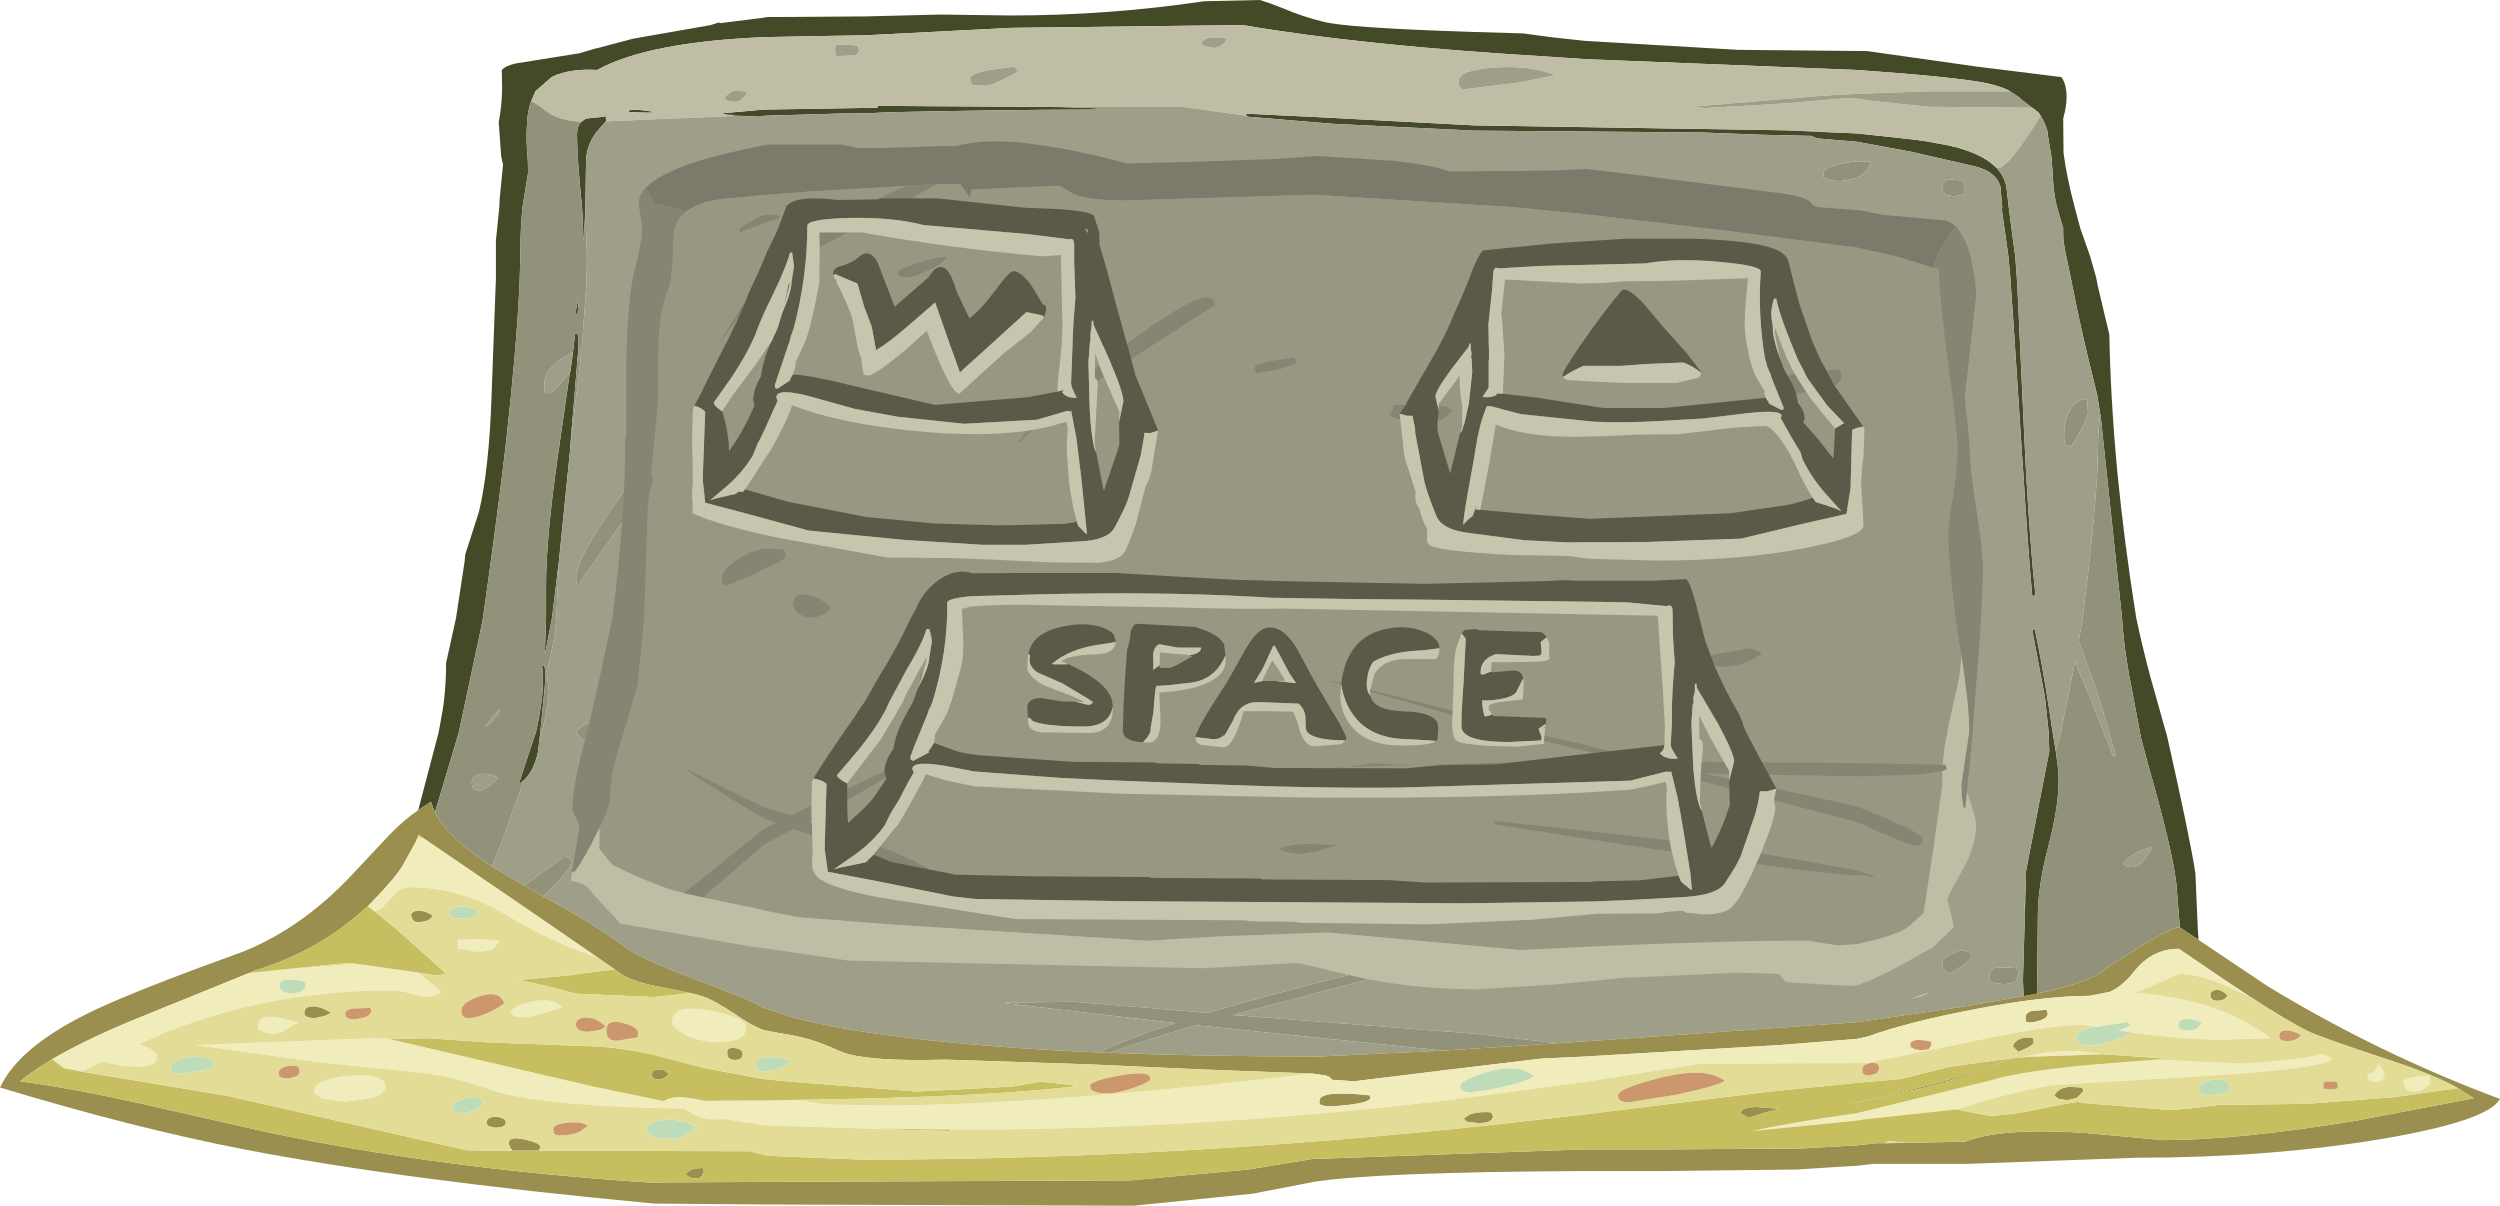 <?xml version="1.0" encoding="UTF-8" standalone="no"?>
<svg xmlns:ffdec="https://www.free-decompiler.com/flash" xmlns:xlink="http://www.w3.org/1999/xlink" ffdec:objectType="frame" height="194.75px" width="403.8px" xmlns="http://www.w3.org/2000/svg">
  <g transform="matrix(1.0, 0.0, 0.0, 1.0, 85.0, -1.45)">
    <use ffdec:characterId="946" height="194.75" transform="matrix(1.0, 0.0, 0.0, 1.0, -85.0, 1.45)" width="403.8" xlink:href="#shape0"/>
  </g>
  <defs>
    <g id="shape0" transform="matrix(1.0, 0.0, 0.0, 1.0, 85.0, -1.45)">
      <path d="M244.6 20.15 L244.55 20.0 244.45 19.95 244.4 19.8 244.3 19.75 244.25 19.6 243.25 18.85 241.2 17.3 241.25 17.25 239.65 16.2 239.55 16.15 239.45 16.05 239.25 15.95 Q237.75 15.3 235.9 14.9 231.15 13.9 214.95 12.75 L188.55 11.7 171.0 11.0 165.9 10.65 Q135.3 8.85 115.7 5.5 L78.3 5.95 54.85 7.15 46.05 7.3 38.4 7.45 Q19.6 8.25 11.45 12.75 7.65 12.55 5.2 13.45 L5.2 13.4 4.1 13.9 1.65 16.05 1.5 16.15 0.8 17.8 Q0.15 19.45 0.1 21.9 -0.05 23.95 0.25 27.4 L0.3 29.35 -0.6 34.9 Q-0.95 38.25 -0.95 42.05 L-0.95 42.85 -1.05 46.2 -1.1 47.7 Q-1.6 58.0 -3.3 73.2 -4.75 85.5 -7.0 101.3 L-7.45 103.6 -10.9 119.75 -13.1 127.15 -14.75 132.65 -15.4 130.95 -17.45 132.3 -14.15 119.75 -13.5 116.15 Q-13.05 113.5 -12.95 109.55 L-12.95 108.55 -11.35 101.3 -9.95 92.1 -9.85 91.0 -7.65 84.15 Q-6.0 77.3 -5.6 65.35 L-4.95 47.7 -4.9 46.6 -4.9 40.3 -4.35 34.9 -4.3 33.6 -3.75 28.05 -4.05 26.7 -4.45 21.2 Q-3.9 18.45 -3.9 15.45 L-3.95 12.75 Q-3.3 12.05 -1.7 11.7 L8.6 10.05 11.3 9.25 11.4 9.25 17.25 7.7 29.8 5.5 31.2 5.05 31.25 5.2 38.4 4.3 38.9 4.2 40.5 4.2 54.85 4.1 66.8 3.8 78.3 3.95 Q93.95 3.95 109.5 1.65 L118.5 1.45 Q120.15 1.95 122.0 2.7 125.55 4.2 128.7 4.95 132.4 5.95 152.7 6.6 L161.05 6.85 165.9 7.5 171.0 8.05 195.7 9.5 216.6 9.7 234.25 12.2 247.95 13.9 Q248.6 14.8 248.75 16.2 248.95 18.1 248.25 20.6 L248.3 25.95 248.3 26.15 Q248.8 30.0 250.1 34.9 L251.0 38.3 252.6 42.85 253.55 46.2 253.85 47.7 255.7 55.5 Q255.9 65.9 256.95 77.2 L257.0 77.75 Q258.1 89.05 260.05 101.3 261.05 106.0 262.35 110.85 L264.85 119.75 264.9 119.85 265.05 120.45 Q268.75 136.9 269.6 142.5 L270.0 151.7 270.1 153.25 267.1 151.25 266.5 143.95 Q265.75 138.15 261.95 124.9 L260.85 120.8 258.8 109.95 258.25 106.4 258.15 105.55 258.05 104.7 257.95 103.7 257.8 102.0 257.75 101.3 257.7 100.75 254.4 69.6 254.3 68.65 254.25 68.45 253.75 65.3 253.15 62.85 Q250.95 54.0 249.75 47.7 L249.45 46.2 248.75 42.85 Q248.25 40.65 248.25 39.25 L248.25 38.3 247.45 35.6 247.25 34.9 Q246.7 32.85 246.55 29.55 L246.35 26.8 245.75 23.2 245.75 22.8 Q245.35 21.35 244.6 20.15 M247.05 122.75 L247.45 125.85 247.5 127.25 247.5 127.7 Q247.5 131.75 245.85 138.15 244.15 144.5 244.15 149.45 L244.05 160.15 244.0 161.95 241.85 162.35 241.75 159.75 242.0 151.1 242.15 145.7 242.25 142.1 246.0 122.8 245.9 119.8 245.9 119.75 245.3 114.05 243.25 103.25 243.65 103.05 Q244.9 108.9 246.0 116.15 L246.55 119.75 246.55 119.8 247.05 122.75 M237.5 28.6 Q238.95 30.1 239.15 32.25 L239.45 34.9 240.05 39.55 240.5 42.85 240.75 46.2 240.85 47.7 240.9 48.95 242.0 72.8 242.25 77.75 Q242.9 89.35 243.75 97.55 L243.25 97.75 Q242.55 90.0 241.8 77.75 L241.6 74.9 240.15 52.6 239.8 47.7 239.7 46.2 239.4 42.85 238.35 35.4 238.4 34.9 238.1 31.55 Q237.4 29.2 234.1 28.35 L223.65 25.95 214.95 24.35 208.45 23.8 207.55 23.4 199.1 23.2 190.0 22.85 153.05 22.55 130.3 21.45 116.55 20.3 116.4 20.15 116.1 19.8 128.45 20.4 153.05 21.7 203.45 22.5 210.2 22.8 214.95 23.0 224.15 24.0 226.3 24.3 229.25 24.85 230.0 25.0 230.7 25.2 230.8 25.2 230.85 25.2 Q235.15 26.35 237.25 28.35 L237.5 28.6 M86.65 18.75 L92.4 18.95 91.95 19.15 Q83.05 19.15 74.2 19.3 56.25 19.55 55.9 19.75 L54.85 19.75 Q50.9 19.75 46.9 19.9 L38.4 20.15 37.8 20.3 34.25 20.15 34.05 20.15 34.0 20.15 33.7 20.15 33.1 20.0 32.55 20.0 31.75 19.8 31.6 19.75 38.35 19.15 56.75 18.85 56.75 18.55 81.5 18.7 86.65 18.75 M12.85 21.05 L11.3 22.85 Q9.6 25.1 9.65 27.85 L9.55 35.1 9.55 35.5 9.25 40.65 9.1 36.15 9.0 34.9 Q8.2 26.9 8.2 23.15 8.2 21.8 8.9 21.15 L9.6 20.6 12.6 20.3 12.8 20.0 12.9 20.9 12.85 21.05 M8.4 58.0 L8.25 59.75 7.1 73.65 7.1 73.95 5.3 91.85 4.15 101.3 3.2 106.25 3.0 107.05 3.2 101.3 3.2 96.0 Q3.2 88.6 5.0 75.85 L7.05 61.55 7.1 61.55 7.35 59.9 7.55 58.3 7.9 55.35 8.3 55.35 8.45 56.65 8.4 57.55 8.4 58.0 M2.15 120.75 L1.9 122.9 Q1.25 125.95 -0.4 127.5 L-1.2 128.1 -0.1 124.7 1.55 119.75 1.6 119.55 Q3.1 112.95 2.55 108.95 L2.9 108.95 Q3.1 109.5 3.1 111.2 L2.7 115.3 2.3 119.35 2.3 119.75 2.15 120.75 M16.7 19.25 L16.85 19.15 18.75 19.25 20.85 19.55 Q20.6 19.75 16.55 19.55 L16.7 19.25 M13.1 33.05 L12.9 33.2 12.9 33.1 13.1 33.05 M7.9 52.15 L8.55 49.05 8.3 52.15 7.9 52.15" fill="#444a28" fill-rule="evenodd" stroke="none"/>
      <path d="M243.25 18.85 L244.25 19.6 244.3 19.75 244.4 19.8 244.45 19.95 244.55 20.0 244.6 20.15 242.7 23.15 Q239.0 28.6 237.75 28.6 L237.5 28.6 237.25 28.35 Q235.15 26.35 230.85 25.2 L230.8 25.2 230.7 25.2 230.0 25.0 229.25 24.85 226.3 24.3 224.15 24.0 214.95 23.0 210.2 22.8 207.3 22.55 204.3 22.5 203.45 22.5 153.05 21.7 128.45 20.4 116.1 19.8 116.4 20.15 106.0 18.7 86.65 18.75 81.5 18.7 56.75 18.55 56.75 18.85 38.35 19.15 31.6 19.75 31.75 19.8 32.55 20.0 33.1 20.0 33.7 20.15 34.0 20.15 12.85 21.05 12.9 20.9 12.8 20.0 12.6 20.3 9.6 20.6 8.9 21.15 Q5.05 20.9 3.0 19.25 1.9 18.3 0.8 17.8 L1.5 16.15 1.65 16.05 4.1 13.9 5.2 13.4 5.2 13.45 Q7.65 12.55 11.45 12.75 19.6 8.25 38.4 7.45 L46.05 7.3 54.85 7.15 78.3 5.95 115.7 5.5 Q135.3 8.85 165.9 10.65 L171.0 11.0 188.55 11.7 214.95 12.75 Q231.15 13.9 235.9 14.9 237.75 15.3 239.25 15.95 L239.45 16.05 239.55 16.15 239.65 16.2 226.5 16.2 214.95 16.6 209.5 16.9 188.2 18.7 190.4 18.9 203.35 18.15 213.3 17.3 214.95 17.4 217.9 17.8 226.5 18.7 243.25 18.85 M228.8 82.7 L228.75 82.35 228.85 82.35 228.8 82.7 M226.65 161.7 Q225.5 162.4 223.85 162.75 L224.9 162.35 226.65 161.7 M109.1 8.65 Q109.7 9.05 111.3 9.2 112.8 8.7 113.2 7.65 L111.3 7.5 Q109.1 7.5 109.1 8.65 M150.6 14.55 Q150.6 15.4 150.95 15.65 L151.3 15.9 160.15 14.8 166.25 13.6 Q162.35 12.0 156.5 12.35 150.6 12.75 150.6 14.55 M33.5 17.9 Q34.4 17.9 34.8 17.45 L35.8 16.45 Q34.65 15.95 33.85 16.05 32.9 16.2 32.0 17.2 L32.4 17.7 33.5 17.9 M53.85 9.65 L53.45 8.8 51.25 8.65 50.15 8.65 50.1 8.65 Q49.9 8.65 49.9 9.55 49.9 10.4 50.15 10.5 L50.35 10.5 53.25 10.4 53.85 9.65 M74.8 12.75 Q71.7 13.4 71.7 14.05 71.7 15.05 72.25 15.2 L74.35 15.3 Q75.5 15.2 79.35 13.05 L78.95 12.2 74.8 12.75 M16.7 19.25 L16.55 19.55 Q20.6 19.75 20.85 19.55 L18.75 19.25 16.85 19.15 16.7 19.25" fill="#bfbea4" fill-rule="evenodd" stroke="none"/>
      <path d="M244.6 20.15 Q245.35 21.35 245.75 22.8 L245.75 23.2 246.35 26.8 246.55 29.55 Q246.7 32.85 247.25 34.9 L247.45 35.6 248.25 38.3 248.25 39.25 Q248.25 40.65 248.75 42.85 L249.45 46.2 249.75 47.7 Q250.95 54.0 253.15 62.85 L253.75 65.3 254.25 68.45 Q253.9 70.55 253.9 72.5 L253.75 77.75 Q253.25 86.5 251.4 101.3 L250.75 105.05 Q253.95 113.25 255.65 119.75 L255.65 119.8 256.75 123.5 256.25 123.6 Q255.9 122.25 254.8 119.8 L254.75 119.75 Q253.35 115.8 250.75 109.8 L250.15 108.35 247.9 119.5 247.85 119.75 247.85 119.8 247.05 122.75 246.55 119.8 246.55 119.75 246.0 116.15 Q244.9 108.9 243.65 103.05 L243.25 103.25 245.3 114.05 245.9 119.75 245.9 119.8 246.0 122.8 242.25 142.1 242.15 145.7 241.9 149.55 242.0 151.1 241.75 159.75 241.85 162.35 231.75 164.1 214.95 166.55 181.2 168.95 171.0 169.65 166.6 169.95 153.05 168.4 116.9 165.6 114.1 165.4 112.6 165.8 137.65 159.2 136.0 158.75 135.2 158.55 134.75 158.45 Q120.15 162.05 110.05 165.05 L88.4 163.25 77.45 163.4 77.45 163.5 104.85 166.7 Q96.8 169.3 92.45 171.45 71.2 170.5 56.5 168.4 48.25 167.2 42.95 165.75 L38.75 164.35 38.4 164.25 Q36.05 162.85 27.2 159.6 18.55 156.35 16.0 154.45 12.3 151.65 6.3 148.2 L2.75 146.25 Q7.25 141.85 7.25 140.85 7.25 140.1 6.9 140.0 L6.05 139.85 Q4.1 141.3 -0.3 144.5 L-2.3 143.35 -3.4 142.7 -5.55 141.4 -3.9 137.3 -0.4 127.5 Q1.25 125.95 1.9 122.9 L2.15 120.75 2.45 119.9 2.5 119.75 Q3.65 115.2 3.65 113.15 L3.3 109.75 Q4.2 107.0 4.75 102.75 L4.85 101.3 5.3 91.85 7.1 73.95 7.1 73.65 8.85 58.8 8.25 59.75 8.4 58.0 8.95 57.8 9.7 47.7 9.75 46.2 9.8 43.15 9.8 42.85 9.55 35.5 9.55 35.1 9.65 27.85 Q9.6 25.1 11.3 22.85 L12.85 21.05 34.0 20.15 34.05 20.15 34.25 20.15 37.8 20.3 38.4 20.15 46.9 19.9 Q50.9 19.75 54.85 19.75 L55.9 19.75 Q56.25 19.55 74.2 19.3 83.05 19.15 91.95 19.15 L92.4 18.95 86.65 18.75 106.0 18.7 116.4 20.15 116.55 20.3 130.3 21.45 153.05 22.55 190.0 22.85 199.1 23.2 207.55 23.4 208.45 23.8 214.95 24.35 223.65 25.95 234.1 28.35 Q237.4 29.2 238.1 31.55 L238.4 34.9 238.35 35.4 239.4 42.85 239.7 46.2 239.8 47.7 240.15 52.6 241.6 74.9 241.8 77.75 Q242.55 90.0 243.25 97.75 L243.75 97.55 Q242.9 89.35 242.25 77.75 L242.0 72.8 240.9 48.95 240.85 47.7 240.75 46.2 240.5 42.85 240.05 39.55 239.45 34.9 239.15 32.25 Q238.95 30.1 237.5 28.6 L237.75 28.6 Q239.0 28.6 242.7 23.15 L244.6 20.15 M239.65 16.2 L241.25 17.25 241.2 17.3 243.25 18.85 226.5 18.7 217.9 17.8 214.95 17.4 213.3 17.3 203.35 18.15 190.4 18.9 188.2 18.7 209.5 16.9 214.95 16.6 226.5 16.2 239.65 16.2 M252.25 68.0 L252.15 66.35 252.0 65.9 Q250.35 65.9 249.3 67.8 248.4 69.45 248.4 71.5 248.4 72.95 248.65 73.25 L249.5 73.65 251.15 70.9 Q252.25 68.7 252.25 68.0 M210.2 22.8 L203.45 22.5 204.3 22.5 207.3 22.55 210.2 22.8 M217.1 27.55 L214.95 27.5 213.45 27.7 Q209.5 28.4 209.5 29.35 209.5 30.2 209.65 30.2 L210.2 30.4 210.45 30.6 212.4 30.7 214.95 30.2 215.65 29.75 Q217.05 28.75 217.1 27.55 M232.0 30.6 L229.4 30.4 Q229.05 30.6 228.75 31.55 L228.85 32.4 229.35 32.95 230.5 33.15 231.7 32.95 232.1 32.75 Q232.25 33.05 232.25 31.6 L232.15 30.7 232.0 30.6 M228.8 82.7 L228.85 82.35 228.75 82.35 228.8 82.7 M233.35 155.9 Q233.35 155.1 233.05 155.05 L232.75 155.15 Q231.85 154.75 230.3 155.5 228.75 156.2 228.75 156.85 228.75 157.7 229.1 158.15 229.35 158.45 230.0 158.65 L231.9 157.5 Q233.35 156.5 233.35 155.9 M237.05 157.8 Q236.35 158.3 236.35 159.05 236.35 159.8 236.5 159.9 L236.6 160.15 238.5 160.4 Q240.2 160.4 240.65 159.85 L241.1 158.4 240.6 157.65 237.05 157.8 M226.65 161.7 L224.9 162.35 223.85 162.75 Q225.5 162.4 226.65 161.7 M261.25 140.45 Q260.45 141.5 259.25 141.5 L258.3 141.35 258.0 140.85 Q258.8 139.8 260.35 139.05 261.75 138.35 262.65 138.35 L261.25 140.45 M150.6 14.55 Q150.6 12.75 156.5 12.35 162.35 12.0 166.25 13.6 L160.15 14.8 151.3 15.9 150.95 15.65 Q150.6 15.4 150.6 14.55 M109.1 8.65 Q109.1 7.5 111.3 7.5 L113.2 7.65 Q112.8 8.7 111.3 9.2 109.7 9.05 109.1 8.65 M74.8 12.75 L78.95 12.2 79.35 13.05 Q75.5 15.2 74.35 15.3 L72.25 15.2 Q71.7 15.05 71.7 14.05 71.7 13.4 74.8 12.75 M53.85 9.65 L53.25 10.4 50.35 10.5 50.15 10.5 Q49.9 10.4 49.9 9.55 49.9 8.65 50.1 8.65 L50.15 8.65 51.25 8.65 53.45 8.8 53.85 9.65 M33.5 17.9 L32.4 17.7 32.0 17.2 Q32.9 16.2 33.85 16.05 34.65 15.95 35.8 16.45 L34.8 17.45 Q34.4 17.9 33.5 17.9 M13.1 33.05 L12.9 33.1 12.9 33.2 13.1 33.05 M38.4 51.85 Q30.7 61.1 23.25 70.75 8.05 90.45 8.05 94.55 8.05 96.85 8.75 95.4 L24.9 72.5 38.4 52.65 42.9 48.55 38.4 51.85 M7.55 58.3 L7.35 59.9 7.1 61.55 7.05 61.55 Q5.45 63.7 3.9 64.95 L3.15 64.95 Q2.9 64.9 2.9 63.5 2.9 61.15 5.95 59.25 6.85 58.7 7.55 58.3 M9.95 118.25 Q8.8 118.75 8.2 119.55 L8.2 119.75 Q8.25 120.05 8.45 120.35 L9.25 121.0 Q10.2 120.75 10.6 119.8 L10.65 119.75 11.0 117.9 9.95 118.25 M94.25 171.5 Q99.65 169.55 108.2 167.05 L147.7 171.1 147.95 171.15 128.1 172.1 Q109.5 172.1 94.25 171.5 M-5.4 117.1 L-4.1 115.95 Q-5.1 117.9 -6.6 118.9 L-5.4 117.1 M-7.45 129.25 L-8.4 128.95 Q-8.8 128.65 -8.8 127.85 -8.8 126.55 -7.15 126.45 -5.7 126.35 -4.6 127.1 -5.7 128.45 -7.45 129.25" fill="#9e9e89" fill-rule="evenodd" stroke="none"/>
      <path d="M254.25 68.45 L254.3 68.65 254.4 69.6 257.7 100.75 257.75 101.3 257.8 102.0 257.95 103.7 258.05 104.7 258.15 105.55 258.25 106.4 258.8 109.95 260.85 120.8 261.95 124.9 Q265.75 138.15 266.5 143.95 L267.1 151.25 267.0 151.2 Q265.75 151.2 260.2 154.65 L256.3 157.15 254.9 158.05 Q252.9 160.0 244.6 161.8 L244.0 161.95 244.05 160.15 244.15 149.45 Q244.15 144.5 245.85 138.15 247.5 131.75 247.5 127.7 L247.5 127.25 247.45 125.85 247.05 122.75 247.85 119.8 247.85 119.75 247.9 119.5 250.15 108.35 250.75 109.8 Q253.35 115.8 254.75 119.75 L254.8 119.8 Q255.9 122.25 256.25 123.6 L256.75 123.5 255.65 119.8 255.65 119.75 Q253.95 113.25 250.75 105.05 L251.4 101.3 Q253.25 86.5 253.75 77.75 L253.9 72.5 Q253.9 70.55 254.25 68.45 M-14.75 132.65 L-13.1 127.15 -10.9 119.75 -7.45 103.6 -7.0 101.3 Q-4.75 85.5 -3.3 73.2 -1.6 58.0 -1.1 47.7 L-1.05 46.2 -0.95 42.85 -0.95 42.05 Q-0.95 38.25 -0.6 34.9 L0.3 29.35 0.25 27.4 Q-0.05 23.95 0.1 21.9 0.15 19.45 0.8 17.8 1.9 18.3 3.0 19.25 5.05 20.9 8.9 21.15 8.2 21.8 8.2 23.15 8.2 26.9 9.0 34.9 L9.1 36.15 9.25 40.65 9.55 35.5 9.8 42.85 9.8 43.15 9.75 46.2 9.7 47.7 8.95 57.8 8.4 58.0 8.4 57.55 8.45 56.65 8.3 55.35 7.9 55.35 7.55 58.3 Q6.85 58.7 5.95 59.25 2.9 61.15 2.9 63.5 2.9 64.9 3.15 64.95 L3.9 64.95 Q5.45 63.7 7.05 61.55 L5.0 75.85 Q3.2 88.6 3.2 96.0 L3.2 101.3 3.0 107.05 3.2 106.25 4.15 101.3 5.3 91.85 4.85 101.3 4.75 102.75 Q4.2 107.0 3.3 109.75 L3.65 113.15 Q3.65 115.2 2.5 119.75 L2.45 119.9 2.15 120.75 2.3 119.75 2.3 119.35 2.7 115.3 3.1 111.2 Q3.1 109.5 2.9 108.95 L2.55 108.95 Q3.1 112.95 1.6 119.55 L1.55 119.75 -0.1 124.7 -1.2 128.1 -0.4 127.5 -3.9 137.3 -5.55 141.4 -6.95 140.45 -8.8 139.1 Q-13.25 135.7 -14.75 132.65 M252.25 68.0 Q252.25 68.7 251.15 70.9 L249.5 73.65 248.65 73.25 Q248.4 72.95 248.4 71.5 248.4 69.45 249.3 67.8 250.35 65.9 252.0 65.9 L252.15 66.35 252.25 68.0 M8.25 59.75 L8.85 58.8 7.1 73.65 8.25 59.75 M-0.3 144.5 Q4.1 141.3 6.05 139.85 L6.9 140.0 Q7.25 140.1 7.25 140.85 7.25 141.85 2.75 146.25 L1.25 145.35 -0.3 144.5 M92.45 171.45 Q96.8 169.3 104.85 166.7 L77.45 163.5 77.45 163.4 88.4 163.25 110.05 165.05 Q120.15 162.05 134.75 158.45 L135.2 158.55 136.0 158.75 137.65 159.2 112.6 165.8 114.1 165.4 116.9 165.6 153.05 168.4 166.6 169.95 147.95 171.15 147.7 171.1 108.2 167.05 Q99.65 169.55 94.25 171.5 L92.45 171.45 M242.0 151.1 L241.9 149.55 242.15 145.7 242.0 151.1 M217.1 27.55 Q217.05 28.75 215.65 29.75 L214.95 30.2 212.4 30.7 210.45 30.6 210.2 30.4 209.65 30.2 Q209.5 30.2 209.5 29.35 209.5 28.4 213.45 27.7 L214.95 27.5 217.1 27.55 M232.0 30.6 L232.15 30.7 232.25 31.6 Q232.25 33.05 232.1 32.75 L231.7 32.95 230.5 33.15 229.35 32.95 228.85 32.4 228.75 31.55 Q229.05 30.6 229.4 30.4 L232.0 30.6 M237.05 157.8 L240.6 157.65 241.1 158.4 240.65 159.85 Q240.2 160.4 238.5 160.4 L236.6 160.15 236.5 159.9 Q236.35 159.8 236.35 159.05 236.35 158.3 237.05 157.8 M233.35 155.9 Q233.35 156.5 231.9 157.5 L230.0 158.65 Q229.35 158.45 229.1 158.15 228.75 157.7 228.75 156.85 228.75 156.2 230.3 155.5 231.85 154.75 232.75 155.15 L233.05 155.05 Q233.35 155.1 233.35 155.9 M261.25 140.45 L262.65 138.35 Q261.75 138.35 260.35 139.05 258.8 139.8 258.0 140.85 L258.3 141.35 259.25 141.5 Q260.45 141.5 261.25 140.45 M38.4 51.85 L42.9 48.55 38.4 52.65 24.9 72.5 8.75 95.4 Q8.05 96.85 8.05 94.55 8.05 90.45 23.25 70.75 30.7 61.1 38.4 51.85 M7.9 52.15 L8.3 52.15 8.55 49.05 7.9 52.15 M9.95 118.25 L11.0 117.9 10.65 119.75 10.6 119.8 Q10.2 120.75 9.25 121.0 L8.45 120.35 Q8.25 120.05 8.2 119.75 L8.2 119.55 Q8.8 118.75 9.95 118.25 M-5.4 117.1 L-6.6 118.9 Q-5.1 117.9 -4.1 115.95 L-5.4 117.1 M-7.45 129.25 Q-5.7 128.45 -4.6 127.1 -5.7 126.35 -7.15 126.45 -8.8 126.55 -8.8 127.85 -8.8 128.65 -8.4 128.95 L-7.45 129.25" fill="#92927a" fill-rule="evenodd" stroke="none"/>
      <path d="M267.1 151.25 L270.1 153.25 281.2 160.7 Q299.3 171.7 318.8 178.95 316.85 182.55 299.2 185.5 281.2 188.45 260.0 188.45 L232.5 189.45 217.4 189.45 214.95 189.75 212.2 189.9 205.35 190.35 183.4 190.6 171.0 190.6 Q137.4 190.75 127.2 192.35 L117.35 194.25 98.1 196.2 38.4 196.0 20.6 195.85 Q-19.85 192.05 -45.55 187.1 -63.4 183.65 -85.0 177.1 -81.8 170.25 -69.4 164.45 -62.2 161.1 -45.85 155.2 -36.3 151.4 -28.25 142.85 L-22.2 136.4 Q-19.85 133.95 -17.45 132.3 L-15.4 130.95 -14.75 132.65 Q-13.25 135.7 -8.8 139.1 L-6.95 140.45 -5.55 141.4 -3.4 142.7 -2.3 143.35 -0.3 144.5 1.25 145.35 2.75 146.25 6.3 148.2 Q12.3 151.65 16.0 154.45 18.55 156.35 27.2 159.6 36.05 162.85 38.4 164.25 L38.75 164.35 42.95 165.75 Q48.25 167.2 56.5 168.4 71.2 170.5 92.45 171.45 L94.25 171.5 Q109.5 172.1 128.1 172.1 L147.95 171.15 166.6 169.95 171.0 169.65 181.2 168.95 214.95 166.55 231.75 164.1 241.85 162.35 244.0 161.95 244.6 161.8 Q252.9 160.0 254.9 158.05 L256.3 157.15 260.2 154.65 Q265.75 151.2 267.0 151.2 L267.1 151.25 M278.45 162.45 L274.95 160.15 270.6 157.2 267.3 154.95 266.9 154.7 Q262.55 154.7 259.6 158.5 257.85 160.7 255.8 161.65 L252.5 162.3 Q245.05 162.3 233.5 164.55 223.1 166.55 216.75 168.85 L214.95 169.25 202.45 170.25 171.0 172.1 163.8 172.45 147.6 174.4 133.7 176.1 130.1 175.85 Q130.0 175.5 129.5 175.3 L129.05 175.15 126.95 174.85 109.5 174.2 90.6 173.35 67.75 172.6 Q55.2 172.95 51.05 171.4 48.85 170.4 47.45 169.9 45.0 168.95 41.1 168.35 L38.4 167.85 Q36.8 167.25 35.25 166.25 31.55 163.8 29.85 162.95 28.7 162.35 26.55 161.85 L22.35 161.0 Q17.25 160.1 15.2 158.7 L14.25 158.0 11.6 156.15 -1.65 147.05 -16.15 137.15 -16.6 136.85 -17.4 136.3 -17.85 137.45 -17.95 137.6 -18.05 137.8 -20.15 141.6 -20.35 141.8 -20.45 142.0 -21.05 142.8 -21.25 143.05 -21.6 143.5 -23.05 145.15 -25.6 147.85 -25.85 148.0 Q-33.35 155.0 -43.8 158.2 L-44.75 158.6 -63.95 166.4 Q-71.7 169.65 -76.6 172.55 -79.7 174.4 -81.75 176.1 -73.5 177.2 -62.45 179.65 L-42.15 184.25 Q-13.9 190.25 19.9 192.45 L38.4 192.35 97.65 192.1 116.65 190.35 126.95 188.65 171.0 187.1 172.4 187.1 184.25 187.1 206.05 186.95 213.0 186.55 214.95 186.45 218.0 186.1 219.5 186.1 222.85 186.05 232.4 185.85 Q238.15 183.6 251.3 184.4 L264.4 185.6 Q276.4 185.6 295.35 182.5 L314.55 178.85 312.0 177.2 Q307.95 174.95 301.0 172.7 289.65 168.95 287.65 167.95 284.55 166.4 278.45 162.45 M2.05 187.3 L-2.2 187.3 -2.55 186.9 -2.85 186.15 Q-2.85 184.9 -0.25 185.5 2.3 186.05 2.3 186.75 L2.05 187.3 M202.45 180.55 L200.1 181.15 197.45 182.0 196.15 181.3 Q196.15 180.3 198.7 180.25 L202.45 180.55 M242.15 165.75 Q242.15 165.1 243.1 164.75 L245.5 164.55 245.65 164.7 245.75 165.2 Q245.75 166.15 243.15 166.6 L242.3 166.5 Q242.15 166.35 242.15 165.75 M239.75 172.4 L239.8 172.4 239.9 172.35 239.85 172.4 Q232.6 175.45 225.9 177.1 L214.95 179.55 213.55 179.75 214.95 179.5 225.5 177.0 Q232.65 175.25 239.75 172.4 M241.0 171.35 L240.15 170.5 Q240.15 169.9 240.95 169.4 241.9 168.9 243.25 169.05 L243.4 169.2 243.5 169.7 Q243.5 170.15 242.55 170.65 L241.0 171.35 M272.0 162.25 Q272.0 161.45 272.9 161.35 273.9 161.25 274.8 162.25 274.35 163.1 273.1 163.1 272.35 163.1 272.1 162.6 L272.0 162.25 M251.55 177.65 L250.45 178.8 248.9 179.15 247.5 178.95 246.8 178.4 Q247.45 177.15 249.25 177.0 L251.25 177.1 251.55 177.65 M32.45 171.4 Q32.45 170.55 33.75 170.75 34.95 170.9 34.95 171.75 34.95 172.65 33.7 172.65 32.75 172.65 32.5 172.0 L32.45 171.4 M23.0 175.0 Q22.1 175.8 21.55 175.8 20.3 175.8 20.3 175.05 20.3 174.25 21.35 174.2 22.45 174.15 23.0 175.0 M28.6 190.25 L28.7 190.65 28.35 191.4 Q28.0 191.8 27.35 191.8 26.4 191.8 25.75 191.15 26.2 190.45 27.15 190.2 L28.5 190.1 28.6 190.25 M136.15 178.35 Q136.35 178.4 136.35 178.75 136.35 179.75 130.0 180.15 128.5 180.15 128.15 179.75 L128.1 179.3 Q128.1 177.5 136.0 178.35 L136.15 178.35 M152.0 182.65 Q151.75 182.55 151.45 182.15 152.5 180.9 155.75 181.1 L155.95 181.3 156.15 181.75 Q156.15 182.85 153.75 182.85 L152.0 182.65 M-18.6 149.35 Q-18.6 148.65 -17.55 148.55 -16.4 148.45 -15.1 149.35 -15.65 150.4 -17.6 150.4 -18.1 150.4 -18.4 149.9 L-18.6 149.35 M-32.55 165.55 L-34.15 165.9 Q-35.4 165.9 -35.8 165.4 L-35.85 165.05 Q-35.85 164.1 -34.7 164.0 -33.35 163.9 -31.5 165.05 L-32.55 165.55 M-6.1 183.35 L-6.45 182.9 Q-6.35 181.75 -4.8 181.85 -3.3 182.0 -3.3 182.75 -3.3 183.6 -5.05 183.6 L-6.1 183.35" fill="#9a8f4e" fill-rule="evenodd" stroke="none"/>
      <path d="M126.95 174.85 L129.05 175.15 129.5 175.3 Q130.0 175.5 130.1 175.85 L133.7 176.1 147.6 174.4 163.8 172.45 171.0 172.1 202.45 170.25 214.95 169.25 216.75 168.85 Q223.1 166.55 233.5 164.55 245.05 162.3 252.5 162.3 L255.8 161.65 Q257.85 160.7 259.6 158.5 262.55 154.7 266.9 154.7 L267.3 154.95 270.6 157.2 274.95 160.15 278.45 162.45 274.75 160.8 Q270.15 158.75 267.0 158.75 L259.95 161.8 Q273.4 162.8 281.75 169.15 L272.75 169.4 267.15 169.1 261.25 168.5 258.85 168.15 257.3 167.9 259.1 167.05 258.65 166.55 253.7 167.3 253.6 167.35 251.5 167.0 Q245.6 167.0 232.65 169.85 L216.5 173.15 189.7 173.25 171.0 176.2 150.5 178.95 Q109.95 183.9 70.4 183.9 L68.35 183.9 56.7 183.75 58.25 183.85 38.4 183.2 32.0 182.2 30.0 182.25 Q28.0 182.25 25.55 180.5 4.85 180.25 -4.65 177.85 -11.7 175.3 -16.6 174.75 L-33.3 173.05 -53.45 170.25 -24.9 169.15 -21.8 169.25 -22.2 169.25 10.85 176.95 22.2 179.3 Q23.3 178.6 25.0 178.65 L27.1 178.9 28.7 179.25 36.95 179.2 38.15 179.2 38.4 179.2 43.95 179.1 44.0 179.1 48.25 179.85 57.3 180.0 Q83.4 180.0 126.85 174.85 L126.95 174.85 M-76.6 172.55 Q-71.7 169.65 -63.95 166.4 L-44.75 158.6 -38.9 158.0 -38.05 158.0 -27.55 157.1 -27.5 157.1 -27.35 157.15 -26.75 157.2 -17.4 158.55 -13.75 161.65 -14.6 162.2 -16.05 162.5 -18.6 161.95 Q-20.55 161.4 -21.25 161.4 -44.0 161.4 -62.55 170.1 -59.65 171.05 -59.65 172.05 -59.65 173.75 -62.6 173.75 -65.9 173.75 -68.2 172.85 L-71.8 174.55 -74.65 174.0 -76.6 172.55 M-25.6 147.85 L-23.05 145.15 -21.6 143.5 -21.25 143.05 -21.05 142.8 -20.45 142.0 -20.35 141.8 -20.15 141.6 -18.05 137.8 -17.95 137.6 -17.85 137.45 -17.6 136.95 -16.6 136.85 -16.15 137.15 -1.65 147.05 11.6 156.15 Q4.6 153.9 -3.1 149.3 -10.8 144.75 -18.75 144.75 -20.4 144.75 -22.0 146.7 -23.5 148.5 -24.5 148.65 L-25.05 148.25 -25.55 147.9 -25.6 147.85 M223.55 170.15 L223.6 170.55 224.25 170.9 225.25 171.1 226.6 170.9 227.0 170.05 226.8 169.65 224.9 169.4 Q223.55 169.5 223.55 170.15 M242.15 165.75 Q242.15 166.35 242.3 166.5 L243.15 166.6 Q245.75 166.15 245.75 165.2 L245.65 164.7 245.5 164.55 243.1 164.75 Q242.15 165.1 242.15 165.75 M241.4 172.25 Q247.45 170.8 251.75 171.35 L255.0 171.75 254.55 171.75 254.1 171.75 242.9 172.15 241.35 172.25 241.4 172.25 M263.25 172.6 L277.25 173.25 282.6 172.85 Q288.0 172.35 290.0 171.65 L291.4 172.25 291.65 172.65 Q288.9 174.1 272.55 175.15 L247.5 176.65 Q243.65 176.95 235.3 179.35 L230.95 180.65 230.9 180.65 216.15 182.25 214.95 182.45 197.9 184.15 Q203.0 182.95 214.95 181.25 L220.85 179.8 236.35 176.0 Q242.05 174.25 256.1 173.15 L263.25 172.6 M268.05 166.05 Q266.85 166.1 266.85 167.05 266.85 167.9 268.35 167.9 L269.7 167.7 270.65 166.65 Q269.15 165.95 268.05 166.05 M299.85 175.8 Q299.55 176.15 298.75 176.15 L297.8 176.05 297.75 175.9 297.5 175.7 297.4 174.9 298.2 174.7 Q299.0 174.35 299.0 173.4 299.5 173.6 299.8 174.1 300.15 174.6 300.15 175.15 L299.85 175.8 M307.15 175.25 L307.35 175.15 307.5 176.0 Q307.5 176.65 306.7 177.2 305.85 177.75 305.0 177.75 L303.9 177.65 303.75 177.5 Q303.25 177.0 303.25 176.0 303.75 175.6 305.25 175.35 L307.15 175.25 M29.55 164.65 Q35.5 165.75 35.5 167.4 35.5 169.75 31.1 169.75 27.8 169.75 25.45 168.45 23.55 167.4 23.55 166.55 23.55 163.6 29.55 164.65 M5.75 164.15 L2.7 165.15 0.15 165.75 -1.55 165.65 -2.2 165.5 Q-2.2 165.25 -2.55 164.9 -1.6 163.6 1.4 163.15 4.65 162.65 5.75 164.15 M136.15 178.35 L136.0 178.35 Q128.1 177.5 128.1 179.3 L128.15 179.75 Q128.5 180.15 130.0 180.15 136.35 179.75 136.35 178.75 136.35 178.4 136.15 178.35 M150.85 176.9 L151.05 177.4 Q151.4 177.9 152.6 177.9 160.15 176.85 162.8 175.3 160.35 173.15 155.4 174.55 150.85 175.9 150.85 176.9 M-43.25 167.05 Q-43.25 165.35 -40.3 165.75 L-36.75 166.65 Q-37.55 166.85 -38.7 167.7 -39.6 168.4 -41.1 168.4 L-42.3 168.25 -42.95 167.75 Q-43.25 168.3 -43.25 167.05 M-4.1 153.4 Q-4.8 153.9 -5.3 154.65 -5.9 155.15 -8.2 155.15 L-10.8 154.65 Q-11.05 155.3 -11.05 154.05 L-11.0 153.2 -10.9 153.25 -7.85 153.1 -4.1 153.4 M-35.75 160.15 L-35.85 160.0 Q-39.85 159.1 -39.85 160.6 -39.85 161.9 -37.55 161.9 L-36.5 161.65 Q-35.7 161.3 -35.7 160.65 L-35.75 160.15 M-24.65 178.75 L-29.25 179.4 -32.95 178.9 -34.35 177.9 Q-34.25 175.65 -28.45 175.2 -22.75 174.8 -22.75 177.0 -22.75 178.05 -24.65 178.75" fill="#f0ecbb" fill-rule="evenodd" stroke="none"/>
      <path d="M44.0 179.1 L43.95 179.1 38.4 179.2 38.15 179.2 36.95 179.2 28.7 179.25 27.1 178.9 25.0 178.65 Q23.3 178.6 22.2 179.3 L10.85 176.95 -22.2 169.25 -21.8 169.25 -15.95 169.15 -6.4 169.8 9.0 170.4 Q14.15 170.4 20.45 171.8 L28.95 174.0 38.4 175.75 43.15 176.2 63.1 177.75 78.55 176.95 83.15 176.15 88.0 176.7 89.15 176.85 Q74.95 178.65 44.0 179.1 M58.25 183.85 L56.7 183.75 68.35 183.9 68.55 184.15 58.25 183.85 M312.0 177.2 L314.55 178.85 295.35 182.5 Q276.4 185.6 264.4 185.6 L251.3 184.4 Q238.15 183.6 232.4 185.85 L222.85 186.05 220.25 185.75 Q219.9 185.75 219.5 186.1 L218.0 186.1 214.95 186.45 213.0 186.55 206.05 186.95 184.25 187.1 172.4 187.1 171.0 187.1 126.95 188.65 116.65 190.35 97.65 192.1 38.4 192.35 19.9 192.45 Q-13.9 190.25 -42.15 184.25 L-62.45 179.65 Q-73.5 177.2 -81.75 176.1 -79.7 174.4 -76.6 172.55 L-74.65 174.0 -71.8 174.55 -62.1 176.15 -48.05 178.5 -9.55 187.25 -2.2 187.3 2.05 187.3 36.2 187.4 38.4 188.0 39.2 188.15 54.3 188.75 Q107.95 188.75 163.95 182.25 L171.0 181.45 200.55 177.8 214.95 176.35 221.9 175.75 229.9 173.75 239.75 172.4 Q232.65 175.25 225.5 177.0 L214.95 179.5 213.55 179.75 214.95 179.55 225.9 177.1 Q232.6 175.45 239.85 172.4 L241.4 172.25 241.35 172.25 242.9 172.15 254.1 171.75 254.55 171.75 255.0 171.75 264.4 172.4 264.7 172.5 263.25 172.6 256.1 173.15 Q242.05 174.25 236.35 176.0 L220.85 179.8 214.95 181.25 Q203.0 182.95 197.9 184.15 L214.95 182.45 216.15 182.25 230.9 180.65 230.95 180.65 233.6 181.15 236.25 181.65 Q239.75 181.65 246.15 180.2 L252.3 179.1 250.8 179.55 265.6 180.75 269.6 180.4 273.55 179.9 287.55 179.75 301.8 178.65 312.0 177.2 M-44.75 158.6 L-43.8 158.2 Q-33.35 155.0 -25.85 148.0 L-25.6 147.85 -25.55 147.9 -25.05 148.25 -24.5 148.65 -20.95 151.55 -13.05 158.6 -13.4 158.85 -14.55 159.0 -17.4 158.55 -26.75 157.2 -27.35 157.15 -27.5 157.1 -27.55 157.1 -28.95 157.0 -38.9 158.0 -44.75 158.6 M14.25 158.0 L15.2 158.7 Q17.25 160.1 22.35 161.0 L26.55 161.85 20.6 162.5 7.9 161.95 Q4.5 160.9 -1.2 159.75 L7.2 158.95 14.25 158.0 M202.45 180.55 L198.7 180.25 Q196.15 180.3 196.15 181.3 L197.45 182.0 200.1 181.15 202.45 180.55 M28.6 190.25 L28.5 190.1 27.15 190.2 Q26.2 190.45 25.75 191.15 26.4 191.8 27.35 191.8 28.0 191.8 28.35 191.4 L28.7 190.65 28.6 190.25 M23.0 175.0 Q22.45 174.15 21.35 174.2 20.3 174.25 20.3 175.05 20.3 175.8 21.55 175.8 22.1 175.8 23.0 175.0" fill="#c6be5f" fill-rule="evenodd" stroke="none"/>
      <path d="M126.95 174.85 L126.85 174.85 Q83.4 180.0 57.3 180.0 L48.25 179.85 44.0 179.1 Q74.95 178.65 89.15 176.85 L88.0 176.7 83.15 176.15 78.55 176.95 63.1 177.75 43.15 176.2 38.4 175.75 28.95 174.0 20.45 171.8 Q14.15 170.4 9.0 170.4 L-6.4 169.8 -15.95 169.15 -21.8 169.25 -24.9 169.15 -53.45 170.25 -33.3 173.05 -16.6 174.75 Q-11.7 175.3 -4.65 177.85 4.85 180.25 25.55 180.5 28.0 182.25 30.0 182.25 L32.0 182.2 38.4 183.2 58.25 183.85 68.55 184.15 68.35 183.9 70.4 183.9 Q109.95 183.9 150.5 178.95 L171.0 176.2 189.7 173.25 216.5 173.15 232.65 169.85 Q245.6 167.0 251.5 167.0 L253.6 167.35 254.05 167.4 253.35 167.3 Q250.35 167.95 250.35 169.0 250.35 170.3 252.25 170.3 255.25 170.3 259.4 168.25 L258.85 168.15 261.25 168.5 267.15 169.1 272.75 169.4 281.75 169.15 Q273.4 162.8 259.95 161.8 L267.0 158.75 Q270.15 158.75 274.75 160.8 L278.45 162.45 Q284.55 166.4 287.65 167.95 289.65 168.95 301.0 172.7 307.95 174.95 312.0 177.2 L301.8 178.65 287.55 179.75 273.55 179.9 269.6 180.4 265.6 180.75 250.8 179.55 252.3 179.1 246.15 180.2 Q239.75 181.65 236.25 181.65 L233.6 181.15 230.95 180.65 235.3 179.35 Q243.65 176.95 247.5 176.65 L272.55 175.15 Q288.9 174.1 291.65 172.65 L291.4 172.25 290.0 171.65 Q288.0 172.35 282.6 172.85 L277.25 173.25 263.25 172.6 264.7 172.5 264.4 172.4 255.0 171.75 251.75 171.35 Q247.45 170.8 241.4 172.25 L239.85 172.4 239.9 172.35 239.8 172.4 239.75 172.4 229.9 173.75 221.9 175.75 214.95 176.35 200.55 177.8 171.0 181.45 163.95 182.25 Q107.95 188.75 54.3 188.75 L39.2 188.15 38.4 188.0 36.2 187.4 2.05 187.3 2.3 186.75 Q2.3 186.05 -0.25 185.5 -2.85 184.9 -2.85 186.15 L-2.55 186.9 -2.2 187.3 -9.55 187.25 -48.05 178.5 -62.1 176.15 -71.8 174.55 -68.2 172.85 Q-65.9 173.75 -62.6 173.75 -59.65 173.75 -59.65 172.05 -59.65 171.05 -62.55 170.1 -44.0 161.4 -21.25 161.4 -20.55 161.4 -18.6 161.95 L-16.05 162.5 -14.6 162.2 -13.75 161.65 -17.4 158.55 -14.55 159.0 -13.4 158.85 -13.05 158.6 -20.95 151.55 -24.5 148.65 Q-23.5 148.5 -22.0 146.7 -20.4 144.75 -18.75 144.75 -10.8 144.75 -3.1 149.3 4.6 153.9 11.6 156.15 L14.25 158.0 7.2 158.95 -1.2 159.75 Q4.5 160.9 7.9 161.95 L20.6 162.5 26.55 161.85 Q28.7 162.35 29.85 162.95 31.55 163.8 35.25 166.25 36.8 167.25 38.4 167.85 L41.1 168.35 Q45.0 168.95 47.45 169.9 48.85 170.4 51.05 171.4 55.2 172.95 67.75 172.6 L90.6 173.35 109.5 174.2 126.95 174.85 M222.85 186.05 L219.5 186.1 Q219.9 185.75 220.25 185.75 L222.85 186.05 M-17.85 137.45 L-17.4 136.3 -16.6 136.85 -17.6 136.95 -17.85 137.45 M176.35 178.4 Q176.35 179.5 178.1 179.5 L185.85 178.25 Q192.2 176.9 193.6 176.05 190.7 173.7 183.3 175.5 176.35 177.25 176.35 178.4 M241.0 171.35 L242.55 170.65 Q243.5 170.15 243.5 169.7 L243.4 169.2 243.25 169.05 Q241.9 168.9 240.95 169.4 240.15 169.9 240.15 170.5 L241.0 171.35 M218.0 174.85 Q218.5 174.5 218.5 174.0 218.5 172.95 217.15 173.15 215.8 173.35 215.8 174.3 L215.85 174.75 Q216.05 175.15 217.0 175.15 L218.0 174.85 M272.0 162.25 L272.1 162.6 Q272.35 163.1 273.1 163.1 274.35 163.1 274.8 162.25 273.9 161.25 272.9 161.35 272.0 161.45 272.0 162.25 M283.15 168.75 L283.25 169.2 Q283.5 169.6 284.4 169.6 286.0 169.6 286.65 168.6 285.15 167.8 284.1 167.9 283.15 167.95 283.15 168.75 M251.55 177.65 L251.25 177.1 249.25 177.0 Q247.45 177.15 246.8 178.4 L247.5 178.95 248.9 179.15 250.45 178.8 251.55 177.65 M274.15 178.0 Q275.15 177.65 275.15 177.05 275.15 175.65 272.65 175.85 270.15 176.1 270.15 177.2 L270.2 177.8 Q270.55 178.35 271.9 178.35 L274.15 178.0 M299.85 175.8 L300.15 175.15 Q300.15 174.6 299.8 174.1 299.5 173.6 299.0 173.4 299.0 174.35 298.2 174.7 L297.4 174.9 297.5 175.7 297.75 175.9 297.8 176.05 298.75 176.15 Q299.55 176.15 299.85 175.8 M290.35 176.15 L290.25 176.75 290.35 177.3 291.4 177.4 292.4 177.3 Q292.6 177.4 292.6 176.75 L292.5 176.3 292.4 176.15 290.35 176.15 M307.15 175.25 L305.25 175.35 Q303.75 175.6 303.25 176.0 303.25 177.0 303.75 177.5 L303.9 177.65 305.0 177.75 Q305.85 177.75 306.7 177.2 307.5 176.65 307.5 176.0 L307.35 175.15 307.15 175.25 M29.55 164.65 Q23.55 163.6 23.55 166.55 23.55 167.4 25.45 168.45 27.8 169.75 31.1 169.75 35.5 169.75 35.5 167.4 35.5 165.75 29.55 164.65 M32.45 171.4 L32.5 172.0 Q32.75 172.65 33.7 172.65 34.95 172.65 34.95 171.75 34.95 170.9 33.75 170.75 32.45 170.55 32.45 171.4 M38.4 172.35 Q37.05 172.65 37.05 173.5 L37.3 174.1 Q37.65 174.55 38.4 174.55 L38.55 174.55 40.85 174.0 Q42.25 173.45 42.8 172.9 41.2 172.0 38.65 172.3 L38.4 172.35 M9.5 165.8 Q8.0 165.9 8.0 167.05 L8.25 167.6 Q8.8 168.1 9.95 168.1 L11.95 167.8 12.85 167.25 Q11.15 165.7 9.5 165.8 M5.75 164.15 Q4.65 162.65 1.4 163.15 -1.6 163.6 -2.55 164.9 -2.2 165.25 -2.2 165.5 L-1.55 165.65 0.15 165.75 2.7 165.15 5.75 164.15 M12.95 167.95 Q12.95 169.55 14.65 169.55 L18.0 169.0 18.05 168.25 Q18.05 167.3 15.5 166.65 12.95 166.0 12.95 167.95 M19.55 183.95 Q19.55 184.6 19.9 184.8 20.65 185.4 23.55 185.4 25.0 185.4 26.2 184.55 L27.7 183.55 Q24.65 181.95 21.95 182.4 19.55 182.8 19.55 183.95 M4.55 184.65 L5.0 184.8 5.5 184.85 Q7.25 184.85 8.55 184.3 L9.95 183.3 Q8.95 182.55 6.65 182.8 4.35 183.0 4.35 183.9 L4.55 184.65 M96.0 175.15 Q91.05 176.0 91.05 176.9 L91.3 177.5 Q92.05 178.05 93.7 178.05 95.65 178.05 98.25 177.1 100.8 176.2 100.8 175.7 100.8 174.3 96.0 175.15 M152.0 182.65 L153.75 182.85 Q156.15 182.85 156.15 181.75 L155.95 181.3 155.75 181.1 Q152.5 180.9 151.45 182.15 151.75 182.55 152.0 182.65 M-50.25 173.05 Q-51.4 171.85 -54.4 172.25 -57.4 172.7 -57.4 174.0 L-57.25 174.75 -56.15 174.9 -52.25 174.3 Q-50.65 173.9 -50.25 173.05 M-4.1 153.4 L-7.85 153.1 -10.9 153.25 -11.0 153.2 -11.05 154.05 Q-11.05 155.3 -10.8 154.65 L-8.2 155.15 Q-5.9 155.15 -5.3 154.65 -4.8 153.9 -4.1 153.4 M-43.25 167.05 Q-43.25 168.3 -42.95 167.75 L-42.3 168.25 -41.1 168.4 Q-39.6 168.4 -38.7 167.7 -37.55 166.85 -36.75 166.65 L-40.3 165.75 Q-43.25 165.35 -43.25 167.05 M-9.0 149.8 Q-7.85 149.1 -7.85 148.6 -9.65 147.7 -11.15 147.95 -12.55 148.2 -12.55 148.9 L-12.2 149.35 -11.45 149.8 -9.0 149.8 M-18.6 149.35 L-18.4 149.9 Q-18.1 150.4 -17.6 150.4 -15.65 150.4 -15.1 149.35 -16.4 148.45 -17.55 148.55 -18.6 148.65 -18.6 149.35 M-27.55 157.1 L-38.05 158.0 -38.9 158.0 -28.95 157.0 -27.55 157.1 M-10.5 164.8 L-10.35 165.4 Q-10.1 165.9 -9.3 165.9 -8.15 165.9 -6.1 165.0 -4.4 164.2 -3.55 163.5 -4.3 161.35 -7.45 162.35 -10.5 163.3 -10.5 164.8 M-32.55 165.55 L-31.5 165.05 Q-33.35 163.9 -34.7 164.0 -35.85 164.1 -35.85 165.05 L-35.8 165.4 Q-35.4 165.9 -34.15 165.9 L-32.55 165.55 M-25.05 164.7 L-25.2 164.25 -28.05 164.35 Q-29.25 164.55 -29.25 165.25 L-29.1 165.7 Q-28.65 166.1 -27.6 166.1 L-26.0 165.75 Q-25.05 165.35 -25.05 164.7 M-24.65 178.75 Q-22.75 178.05 -22.75 177.0 -22.75 174.8 -28.45 175.2 -34.25 175.65 -34.35 177.9 L-32.95 178.9 -29.25 179.4 -24.65 178.75 M-40.0 174.8 Q-40.0 175.65 -38.55 175.65 L-37.45 175.4 Q-36.6 175.1 -36.6 174.5 -36.6 173.35 -38.25 173.6 -40.0 173.9 -40.0 174.8 M-8.3 180.8 Q-7.05 180.25 -7.05 179.65 -7.05 178.25 -9.4 178.8 -11.85 179.35 -11.85 180.25 -11.85 181.3 -10.35 181.3 L-8.3 180.8 M-6.1 183.35 L-5.05 183.6 Q-3.3 183.6 -3.3 182.75 -3.3 182.0 -4.8 181.85 -6.35 181.75 -6.45 182.9 L-6.1 183.35" fill="#e2dc96" fill-rule="evenodd" stroke="none"/>
      <path d="M176.35 178.4 Q176.35 177.25 183.3 175.5 190.7 173.7 193.6 176.05 192.2 176.9 185.85 178.25 L178.1 179.5 Q176.35 179.5 176.35 178.4 M223.55 170.15 Q223.55 169.5 224.9 169.4 L226.8 169.65 227.0 170.05 226.6 170.9 225.25 171.1 224.25 170.9 223.6 170.55 223.55 170.15 M218.0 174.85 L217.0 175.15 Q216.05 175.15 215.85 174.75 L215.8 174.3 Q215.8 173.35 217.15 173.15 218.5 172.95 218.5 174.0 218.5 174.5 218.0 174.85 M283.15 168.75 Q283.15 167.95 284.1 167.9 285.15 167.8 286.65 168.6 286.0 169.6 284.4 169.6 283.5 169.6 283.25 169.2 L283.15 168.75 M290.35 176.15 L292.4 176.15 292.5 176.3 292.6 176.75 Q292.6 177.4 292.4 177.3 L291.4 177.4 290.35 177.3 290.25 176.75 290.35 176.15 M9.5 165.8 Q11.15 165.7 12.85 167.25 L11.95 167.8 9.95 168.1 Q8.8 168.1 8.25 167.6 L8.0 167.05 Q8.0 165.9 9.5 165.8 M12.95 167.95 Q12.95 166.0 15.5 166.65 18.05 167.3 18.05 168.25 L18.0 169.0 14.65 169.55 Q12.95 169.55 12.95 167.95 M4.55 184.65 L4.35 183.9 Q4.35 183.0 6.65 182.8 8.95 182.55 9.95 183.3 L8.55 184.3 Q7.25 184.85 5.5 184.85 L5.0 184.8 4.55 184.65 M96.0 175.15 Q100.8 174.3 100.8 175.7 100.8 176.2 98.25 177.1 95.65 178.05 93.7 178.05 92.05 178.05 91.3 177.5 L91.05 176.9 Q91.05 176.0 96.0 175.15 M-10.5 164.8 Q-10.5 163.3 -7.45 162.35 -4.3 161.35 -3.55 163.5 -4.4 164.2 -6.1 165.0 -8.15 165.9 -9.3 165.9 -10.1 165.9 -10.35 165.4 L-10.5 164.8 M-25.05 164.7 Q-25.05 165.35 -26.0 165.75 L-27.6 166.1 Q-28.65 166.1 -29.1 165.7 L-29.25 165.25 Q-29.25 164.55 -28.05 164.35 L-25.2 164.25 -25.05 164.7 M-40.0 174.8 Q-40.0 173.9 -38.25 173.6 -36.6 173.35 -36.6 174.5 -36.6 175.1 -37.45 175.4 L-38.55 175.65 Q-40.0 175.65 -40.0 174.8" fill="#cc976c" fill-rule="evenodd" stroke="none"/>
      <path d="M253.6 167.35 L253.7 167.3 258.65 166.55 259.1 167.05 257.3 167.9 258.85 168.15 259.4 168.25 Q255.25 170.3 252.25 170.3 250.35 170.3 250.35 169.0 250.35 167.95 253.35 167.3 L254.05 167.4 253.6 167.35 M268.05 166.05 Q269.15 165.95 270.65 166.65 L269.7 167.7 268.35 167.9 Q266.85 167.9 266.85 167.05 266.85 166.1 268.05 166.05 M274.15 178.0 L271.9 178.35 Q270.55 178.35 270.2 177.8 L270.15 177.2 Q270.15 176.1 272.65 175.85 275.15 175.65 275.15 177.05 275.15 177.65 274.15 178.0 M38.4 172.35 L38.65 172.3 Q41.2 172.0 42.8 172.9 42.25 173.45 40.85 174.0 L38.55 174.55 38.4 174.55 Q37.65 174.55 37.3 174.1 L37.05 173.5 Q37.05 172.65 38.4 172.35 M19.55 183.95 Q19.55 182.8 21.95 182.4 24.65 181.95 27.7 183.55 L26.2 184.55 Q25.0 185.4 23.55 185.4 20.65 185.4 19.9 184.8 19.55 184.6 19.55 183.95 M150.85 176.9 Q150.85 175.9 155.4 174.55 160.35 173.15 162.8 175.3 160.15 176.85 152.6 177.9 151.4 177.9 151.05 177.4 L150.85 176.9 M-50.25 173.05 Q-50.65 173.9 -52.25 174.3 L-56.15 174.9 -57.25 174.75 -57.4 174.0 Q-57.4 172.7 -54.4 172.25 -51.4 171.85 -50.25 173.05 M-9.0 149.8 L-11.45 149.8 -12.2 149.35 -12.55 148.9 Q-12.55 148.2 -11.15 147.95 -9.65 147.7 -7.85 148.6 -7.85 149.1 -9.0 149.8 M-35.75 160.15 L-35.7 160.65 Q-35.7 161.3 -36.5 161.65 L-37.55 161.9 Q-39.85 161.9 -39.85 160.6 -39.85 159.1 -35.85 160.0 L-35.75 160.15 M-8.3 180.8 L-10.35 181.3 Q-11.85 181.3 -11.85 180.25 -11.85 179.35 -9.4 178.8 -7.05 178.25 -7.05 179.65 -7.05 180.25 -8.3 180.8" fill="#bedcb8" fill-rule="evenodd" stroke="none"/>
      <path d="M19.25 31.85 Q21.35 29.55 27.5 27.55 32.15 26.15 38.4 24.9 L39.2 24.8 51.05 24.8 53.25 25.3 Q55.7 25.5 66.45 25.05 L69.35 25.05 Q73.45 23.95 79.45 24.45 87.2 25.2 97.05 27.85 L108.8 27.55 120.5 27.15 127.9 26.65 140.3 27.45 Q147.4 28.3 149.0 29.15 L166.05 29.0 171.0 28.75 171.15 28.75 178.9 29.65 200.1 32.35 Q207.2 33.1 207.65 34.4 207.8 34.65 208.6 34.9 L214.95 35.4 215.45 35.4 219.0 36.15 228.6 37.0 Q229.8 37.05 230.85 38.0 229.3 39.95 227.85 42.85 L227.8 43.0 227.2 44.7 221.2 42.85 214.95 41.45 193.65 38.7 171.0 36.05 159.3 34.9 127.2 32.9 96.4 33.85 Q89.75 33.75 88.0 32.55 L86.15 31.45 80.15 31.7 71.9 32.1 71.7 33.45 70.15 31.25 67.05 31.25 66.2 31.25 61.45 31.4 61.25 31.4 61.15 31.5 45.6 32.4 38.4 32.95 31.75 33.6 Q29.05 33.85 27.0 34.9 L26.25 35.3 Q25.95 35.5 25.7 35.75 24.7 35.2 23.35 34.9 L20.9 34.45 19.25 31.85" fill="#7c7b6b" fill-rule="evenodd" stroke="none"/>
      <path d="M25.7 35.75 Q25.95 35.5 26.25 35.3 L27.0 34.9 Q29.05 33.85 31.75 33.6 L38.4 32.95 45.6 32.4 61.15 31.5 61.25 31.4 61.45 31.4 61.15 31.5 Q57.9 33.0 54.45 34.9 50.5 37.0 46.3 39.6 L41.35 42.85 38.4 45.3 37.75 46.2 36.85 47.7 30.65 57.6 38.05 47.7 38.4 47.2 39.6 46.2 44.6 42.85 59.7 34.9 66.2 31.25 67.05 31.25 70.15 31.25 71.7 33.45 71.9 32.1 80.15 31.7 86.15 31.45 88.0 32.55 Q89.75 33.75 96.4 33.85 L127.2 32.9 159.3 34.9 171.0 36.05 193.65 38.7 214.95 41.45 221.2 42.85 227.2 44.7 228.15 44.9 228.2 46.2 228.3 47.7 Q228.55 51.75 229.6 59.65 231.2 71.55 231.2 74.2 231.2 76.55 230.5 81.45 L230.4 82.15 230.25 82.15 230.3 82.5 Q229.7 86.45 229.7 88.15 229.7 91.5 230.85 101.3 L231.4 104.9 231.8 107.25 Q231.65 110.15 231.15 112.3 L229.6 119.15 229.55 119.7 229.55 119.75 Q229.0 122.05 228.8 124.95 L214.95 124.7 181.35 124.45 180.55 124.25 171.0 121.75 162.35 119.75 157.95 118.5 Q145.85 115.1 130.0 111.35 L129.55 111.45 Q140.45 114.15 154.45 118.45 L158.7 119.75 171.0 122.75 177.4 124.4 171.0 124.35 166.6 124.35 130.0 125.45 131.35 125.55 136.7 124.7 140.3 124.95 Q153.85 125.1 171.0 125.75 L174.25 125.85 184.6 126.25 194.65 128.9 214.95 134.25 Q223.35 138.0 224.4 138.05 225.5 138.05 225.55 136.95 225.55 135.9 214.95 131.7 L208.9 130.35 190.35 126.4 214.95 126.85 215.35 126.85 225.25 126.55 228.75 126.0 228.7 128.4 227.2 139.1 225.8 148.25 225.7 148.9 223.85 150.6 Q222.7 151.95 218.05 153.2 L214.95 153.95 211.85 154.15 209.5 153.8 207.3 153.4 Q196.15 153.3 172.85 154.3 L171.0 154.4 160.6 154.9 159.65 154.8 129.4 152.05 111.8 152.7 100.4 153.4 59.5 150.8 43.95 149.6 38.4 148.5 37.45 148.25 28.5 146.4 38.4 137.9 40.35 136.85 43.15 135.35 Q56.95 140.25 66.45 143.1 L66.7 142.85 Q61.85 139.35 45.7 134.1 58.0 127.4 63.7 123.35 52.35 128.5 42.8 133.15 L38.4 131.85 25.2 125.35 Q30.5 129.05 38.4 133.65 L40.35 134.35 38.4 135.3 25.5 145.7 24.15 145.35 Q22.7 145.05 18.55 143.3 14.55 141.55 13.9 141.1 L11.8 138.55 11.85 135.15 Q13.5 131.6 13.5 130.65 13.5 126.95 14.95 122.3 L15.75 119.75 18.0 112.0 19.05 101.3 19.05 100.75 19.6 84.75 Q19.6 81.05 20.6 78.95 L20.45 78.8 20.15 78.15 21.25 66.9 21.35 57.35 Q21.45 51.85 22.85 48.4 L23.1 47.7 23.4 46.2 23.7 42.85 23.7 40.65 23.8 39.25 Q24.1 37.0 25.7 35.75 M200.8 65.45 L201.6 65.65 209.85 64.25 Q212.4 63.7 212.4 62.15 212.4 61.4 212.2 61.35 L212.05 61.1 204.95 61.8 Q200.6 62.75 200.6 64.5 200.6 65.35 200.8 65.45 M179.95 96.0 L179.7 95.5 Q178.0 95.45 174.25 97.05 172.3 97.9 171.0 98.8 169.75 99.55 169.15 100.25 L171.0 99.8 Q174.05 98.95 179.95 96.0 M216.05 142.8 L217.7 143.15 217.75 143.0 214.95 142.05 Q200.0 139.2 187.25 137.5 L171.0 135.6 156.4 134.05 156.4 134.6 171.0 136.9 186.35 139.25 Q208.6 142.55 214.95 142.85 L215.45 142.85 216.05 142.8 M60.1 45.9 L60.45 46.15 61.05 46.2 61.6 46.25 62.0 46.2 Q62.95 46.05 64.95 45.1 67.6 43.9 67.85 43.0 66.7 42.8 63.25 43.9 60.0 45.05 60.0 45.25 L60.1 45.9 M41.1 36.6 L40.5 36.15 38.35 36.15 Q37.8 36.35 36.15 37.3 34.45 38.3 34.45 38.5 34.45 39.25 34.85 38.85 L38.4 37.5 41.1 36.6 M149.6 67.8 L148.75 67.1 Q141.0 66.5 139.95 67.0 140.05 67.8 139.4 68.4 139.75 68.9 141.2 69.25 L146.55 69.4 Q147.85 69.45 148.3 68.9 L149.6 67.8 M117.7 60.65 Q117.7 61.8 118.05 61.7 L121.65 61.1 124.55 60.1 124.05 59.2 120.35 59.75 Q117.7 60.35 117.7 60.65 M98.55 58.9 L111.2 50.75 Q111.2 46.75 99.25 55.35 87.35 63.7 79.45 72.8 L79.8 72.8 Q84.65 67.75 98.55 58.9 M193.95 106.8 Q190.7 107.4 189.8 107.85 L191.2 109.0 193.25 109.15 Q196.4 109.2 199.65 107.0 L198.5 106.45 197.65 106.15 193.95 106.8 M43.05 99.1 L43.6 100.2 Q44.45 101.2 46.3 101.2 47.6 101.2 49.3 99.65 47.55 97.85 45.35 97.55 43.05 97.15 43.05 99.1 M65.75 109.9 L64.25 110.0 Q63.55 110.3 63.55 111.0 63.55 111.85 63.7 112.0 L65.45 112.2 67.85 111.8 70.15 111.0 Q66.95 109.95 65.75 109.9 M36.85 94.2 L38.4 93.35 Q41.9 91.95 41.9 91.25 L41.75 90.45 41.45 90.2 38.4 90.05 36.85 90.45 Q35.8 90.8 34.7 91.45 31.55 93.3 31.55 94.95 L31.6 95.5 31.9 95.9 32.45 96.0 36.85 94.2 M122.9 139.1 L124.9 139.45 127.8 138.95 131.05 137.95 126.05 137.75 Q122.35 137.95 121.55 138.7 L122.9 139.1" fill="#979782" fill-rule="evenodd" stroke="none"/>
      <path d="M19.25 31.85 L20.9 34.45 23.35 34.9 Q24.7 35.2 25.7 35.75 24.1 37.0 23.8 39.25 L23.7 40.65 23.7 42.85 23.4 46.2 23.1 47.7 22.85 48.4 Q21.45 51.85 21.35 57.35 L21.25 66.9 20.15 78.15 20.45 78.8 20.6 78.95 Q19.6 81.05 19.6 84.75 L19.05 100.75 19.05 101.3 18.0 112.0 15.75 119.75 14.95 122.3 Q13.5 126.95 13.5 130.65 13.5 131.6 11.85 135.15 L11.75 135.45 11.65 135.5 Q9.75 139.55 7.9 142.2 L7.4 142.3 7.2 142.35 7.5 141.65 8.4 136.1 8.6 134.75 8.3 134.1 7.45 132.25 Q7.45 128.2 9.85 119.75 L11.75 111.4 13.9 101.3 Q16.0 85.3 16.0 72.1 L16.2 71.6 16.15 71.1 16.15 62.15 Q16.15 53.4 17.0 47.7 L17.25 46.2 17.4 45.5 18.05 42.85 18.65 39.65 18.7 38.15 18.25 34.9 18.2 34.1 Q18.2 32.95 19.25 31.85 M61.45 31.4 L66.2 31.25 59.7 34.9 44.6 42.85 39.6 46.2 38.4 47.2 38.05 47.7 30.65 57.6 36.85 47.7 37.75 46.2 38.4 45.3 41.35 42.85 46.3 39.6 Q50.5 37.0 54.45 34.9 57.9 33.0 61.15 31.5 L61.45 31.4 M227.2 44.7 L227.8 43.0 227.85 42.85 Q229.3 39.95 230.85 38.0 232.1 39.25 233.05 42.0 L233.05 42.15 233.3 42.85 233.95 46.2 234.1 47.7 234.2 48.95 232.35 65.7 232.8 69.85 233.15 73.95 Q233.15 77.0 234.25 83.85 235.3 90.9 235.3 93.55 L235.0 101.3 234.45 108.9 233.9 115.65 233.85 116.25 233.65 119.75 233.3 123.25 232.6 130.35 232.6 130.55 232.55 130.8 232.5 131.7 232.5 131.8 232.2 132.05 Q231.8 130.4 231.8 128.2 L232.45 123.75 233.05 119.75 233.05 119.1 Q233.05 115.5 231.8 107.25 L231.4 104.9 230.85 101.3 Q229.7 91.5 229.7 88.15 229.7 86.45 230.3 82.5 L230.4 82.15 230.5 81.45 Q231.2 76.55 231.2 74.2 231.2 71.55 229.6 59.65 228.55 51.75 228.3 47.7 L228.2 46.2 228.15 44.9 227.2 44.7 M179.95 96.0 Q174.05 98.95 171.0 99.8 L169.15 100.25 Q169.75 99.55 171.0 98.8 172.3 97.9 174.25 97.05 178.0 95.45 179.7 95.5 L179.95 96.0 M200.8 65.45 Q200.6 65.35 200.6 64.5 200.6 62.75 204.95 61.8 L212.05 61.1 212.2 61.35 Q212.4 61.4 212.4 62.15 212.4 63.7 209.85 64.25 L201.6 65.65 200.8 65.45 M228.75 126.0 L225.25 126.55 215.35 126.85 214.95 126.85 190.35 126.4 208.9 130.35 214.95 131.7 Q225.55 135.9 225.55 136.95 225.5 138.05 224.4 138.05 223.35 138.0 214.95 134.25 L194.65 128.9 184.6 126.25 174.25 125.85 171.0 125.75 Q153.85 125.1 140.3 124.95 L136.7 124.7 131.35 125.55 130.0 125.45 166.6 124.35 171.0 124.35 177.4 124.4 171.0 122.75 158.7 119.75 154.45 118.45 Q140.45 114.15 129.55 111.45 L130.0 111.35 Q145.85 115.1 157.95 118.5 L162.35 119.75 171.0 121.75 180.55 124.25 181.35 124.45 214.95 124.7 228.8 124.95 229.2 124.95 229.3 125.15 229.45 125.6 Q229.45 125.8 228.75 126.0 M216.05 142.8 L215.45 142.85 214.95 142.85 Q208.6 142.55 186.35 139.25 L171.0 136.9 156.4 134.6 156.4 134.05 171.0 135.6 187.25 137.5 Q200.0 139.2 214.95 142.05 L217.75 143.0 217.7 143.15 216.05 142.8 M193.95 106.8 L197.65 106.15 198.5 106.45 199.65 107.0 Q196.4 109.2 193.25 109.15 L191.2 109.0 189.8 107.85 Q190.7 107.4 193.95 106.8 M98.55 58.9 Q84.65 67.75 79.8 72.8 L79.45 72.8 Q87.35 63.7 99.25 55.35 111.2 46.75 111.2 50.75 L98.55 58.9 M117.7 60.65 Q117.7 60.35 120.35 59.75 L124.05 59.2 124.55 60.1 121.65 61.1 118.05 61.7 Q117.7 61.8 117.7 60.65 M149.6 67.8 L148.3 68.9 Q147.85 69.45 146.55 69.4 L141.2 69.25 Q139.75 68.9 139.4 68.4 140.05 67.8 139.95 67.0 141.0 66.5 148.75 67.1 L149.6 67.8 M41.1 36.6 L38.4 37.5 34.85 38.85 Q34.45 39.25 34.45 38.5 34.45 38.3 36.15 37.3 37.8 36.35 38.35 36.15 L40.5 36.15 41.1 36.6 M60.1 45.9 L60.0 45.25 Q60.0 45.05 63.25 43.9 66.7 42.8 67.85 43.0 67.6 43.9 64.95 45.1 62.95 46.05 62.0 46.2 L61.6 46.25 61.05 46.2 60.45 46.15 60.1 45.9 M36.85 94.2 L32.45 96.0 31.9 95.9 31.6 95.5 31.55 94.95 Q31.55 93.3 34.7 91.45 35.8 90.8 36.85 90.45 L38.4 90.05 41.45 90.2 41.75 90.45 41.9 91.25 Q41.9 91.95 38.4 93.35 L36.85 94.2 M65.75 109.9 Q66.95 109.95 70.15 111.0 L67.85 111.8 65.45 112.2 63.7 112.0 Q63.55 111.85 63.55 111.0 63.55 110.3 64.25 110.0 L65.75 109.9 M43.05 99.1 Q43.05 97.15 45.35 97.55 47.55 97.85 49.3 99.65 47.6 101.2 46.3 101.2 44.45 101.2 43.6 100.2 L43.05 99.1 M25.5 145.7 L38.4 135.3 40.35 134.35 38.4 133.65 Q30.5 129.05 25.2 125.35 L38.4 131.85 42.8 133.15 Q52.35 128.5 63.7 123.35 58.0 127.4 45.7 134.1 61.85 139.35 66.7 142.85 L66.45 143.1 Q56.95 140.25 43.15 135.35 L40.35 136.85 38.4 137.9 28.5 146.4 25.8 145.8 25.5 145.7 M122.9 139.1 L121.55 138.7 Q122.35 137.95 126.05 137.75 L131.05 137.95 127.8 138.95 124.9 139.45 122.9 139.1" fill="#868573" fill-rule="evenodd" stroke="none"/>
      <path d="M232.6 130.35 L232.75 129.4 233.3 131.1 Q234.2 133.8 234.2 134.7 234.2 138.0 231.9 142.15 229.55 146.3 229.55 146.65 L230.6 151.2 227.2 154.45 221.05 157.9 Q216.65 160.1 214.95 160.6 L213.7 160.7 203.5 160.1 202.3 158.75 195.7 158.55 177.15 159.4 171.0 160.0 166.35 160.45 153.6 161.25 151.45 161.2 Q141.95 161.05 133.35 159.05 L126.5 157.4 125.6 157.2 125.2 157.1 124.45 157.0 116.9 157.4 109.25 157.85 63.0 156.85 51.95 156.6 38.4 154.6 35.75 154.25 25.85 152.5 15.0 150.6 Q14.85 150.05 13.1 148.4 L10.5 145.5 Q9.6 144.05 7.25 143.75 L7.05 144.6 7.4 142.3 7.9 142.2 Q9.75 139.55 11.65 135.5 L11.75 135.45 11.85 135.15 11.8 138.55 13.9 141.1 Q14.55 141.55 18.55 143.3 22.7 145.05 24.15 145.35 L25.5 145.7 25.8 145.8 28.5 146.4 37.45 148.25 38.4 148.5 43.95 149.6 59.5 150.8 100.4 153.4 111.8 152.7 129.4 152.05 159.65 154.8 160.6 154.9 171.0 154.4 172.85 154.3 Q196.15 153.3 207.3 153.4 L209.5 153.8 211.85 154.15 214.95 153.95 218.05 153.2 Q222.7 151.95 223.85 150.6 L225.7 148.9 225.8 148.25 227.2 139.1 228.7 128.4 228.75 126.0 Q229.45 125.8 229.45 125.6 L229.3 125.15 229.2 124.95 228.8 124.95 Q229.0 122.05 229.55 119.75 L229.55 119.7 229.6 119.15 231.15 112.3 Q231.65 110.15 231.8 107.25 233.05 115.5 233.05 119.1 L233.05 119.75 232.45 123.75 231.8 128.2 Q231.8 130.4 232.2 132.05 L232.5 131.8 232.5 131.7 232.55 130.8 232.6 130.55 232.6 130.35" fill="#bfbea4" fill-rule="evenodd" stroke="none"/>
      <path d="M141.05 68.25 L142.6 66.1 142.2 66.65 142.15 66.55 145.15 61.35 Q148.5 55.75 149.75 52.4 152.0 47.5 152.65 45.5 153.65 42.85 154.55 41.9 L165.95 40.75 177.75 40.0 188.25 40.0 Q200.65 40.35 203.1 42.5 L203.6 43.05 203.8 43.45 204.2 44.9 204.2 45.65 204.2 45.0 205.6 50.45 207.7 56.5 208.8 59.05 210.1 61.5 211.15 63.5 215.95 70.35 Q214.85 70.5 214.15 70.9 L213.9 80.35 213.25 84.4 213.25 84.45 206.45 86.0 196.2 88.45 180.75 89.0 167.9 89.05 161.15 88.7 152.4 87.55 Q147.95 87.05 147.0 84.8 145.4 80.85 145.05 79.15 L143.6 71.45 143.55 70.6 143.25 69.2 143.2 68.6 142.25 68.6 141.05 68.25 M200.2 65.7 L200.35 65.95 200.4 66.0 200.75 66.55 200.65 66.6 202.7 67.65 203.05 67.6 203.1 67.3 201.1 62.35 200.9 61.65 200.85 61.6 200.5 60.8 200.05 59.2 Q198.9 52.15 199.4 45.3 199.45 44.35 192.75 43.75 185.75 43.1 180.7 44.0 L163.9 44.4 157.05 44.8 Q156.35 44.45 156.2 45.4 L156.0 48.25 155.4 53.9 155.45 56.35 155.45 56.85 155.5 57.9 155.5 58.7 155.5 59.4 155.45 59.65 155.45 64.05 154.5 65.5 Q154.25 65.6 154.85 65.6 156.05 65.7 156.8 65.15 L156.65 65.0 156.75 65.0 157.75 65.05 163.05 65.65 174.0 67.35 183.75 67.35 200.2 65.7 M211.4 70.65 L212.85 69.8 210.1 66.9 207.05 62.7 206.65 62.0 206.6 61.85 206.25 61.15 205.4 59.55 204.15 56.5 Q202.4 52.15 201.9 49.7 L201.55 49.65 Q201.15 51.0 201.1 51.85 201.05 52.5 201.35 54.3 201.25 55.85 202.5 59.35 L202.55 59.45 203.1 60.95 203.5 61.75 203.55 61.8 203.95 62.5 Q205.2 64.55 205.4 66.55 206.35 67.6 206.5 68.95 L206.3 69.65 206.3 69.7 208.8 72.55 211.1 75.5 211.15 74.9 211.2 74.45 211.25 73.55 211.4 70.65 M189.75 61.65 Q188.55 60.65 186.9 60.0 L180.75 60.25 176.75 60.55 170.75 60.55 Q169.0 61.3 167.45 62.35 L167.4 62.0 Q167.4 61.4 170.45 56.95 173.6 52.4 176.8 48.5 177.7 47.45 180.6 50.65 L183.9 54.55 187.35 58.4 189.75 61.5 189.75 61.65 M207.8 81.85 L208.25 82.5 208.55 82.8 208.35 82.55 211.55 83.6 212.45 84.05 209.75 81.05 Q207.4 78.35 206.1 75.5 L205.85 74.55 205.45 73.9 205.0 73.15 204.4 72.15 203.3 70.2 202.6 68.95 202.75 68.65 Q202.85 67.55 197.15 68.2 L190.05 69.05 183.15 69.45 Q176.75 69.8 172.35 69.55 L160.7 68.35 155.75 67.05 155.4 67.05 155.3 67.1 155.2 67.0 Q154.8 67.75 154.15 69.95 L153.85 71.25 153.65 72.1 152.95 76.25 Q151.5 84.0 151.35 85.9 L151.4 86.2 Q151.75 85.6 152.85 84.8 L153.25 83.7 153.45 83.75 154.1 83.8 161.35 84.45 171.75 85.25 194.5 84.35 202.75 83.15 Q204.3 83.05 207.8 81.85 M183.85 121.8 L183.8 122.0 Q183.75 122.6 183.1 123.15 184.0 124.05 185.45 124.0 186.15 124.0 185.9 123.8 184.85 122.3 184.85 121.7 L185.05 118.25 185.05 115.5 185.05 115.15 185.1 114.2 185.15 113.05 185.25 111.45 185.5 108.35 Q185.2 104.7 185.2 102.85 L185.15 99.95 Q185.05 99.0 184.2 99.35 L177.85 98.75 172.65 98.65 144.5 98.3 132.85 98.2 120.45 98.0 116.75 97.8 Q102.25 97.0 82.75 97.45 L71.9 97.75 Q68.0 98.1 68.0 98.8 68.1 106.6 65.65 114.7 L65.2 115.85 65.1 115.9 64.8 116.8 Q62.05 123.4 62.05 123.75 L62.1 124.15 62.5 124.35 65.1 122.95 64.95 122.85 65.45 122.1 65.85 121.45 68.75 122.5 Q70.2 123.15 73.4 123.45 L88.25 124.5 101.5 124.6 102.0 124.75 108.5 124.85 109.0 125.0 116.25 125.1 121.0 125.5 142.0 125.55 147.5 125.05 156.75 124.9 171.3 123.2 183.85 121.8 M46.4 127.2 Q47.4 125.3 53.2 117.0 L53.8 116.0 54.65 114.85 57.0 110.7 Q59.85 106.2 62.15 101.2 L62.95 99.8 Q63.95 97.25 66.15 95.5 69.15 93.1 72.05 94.05 L79.5 94.0 95.25 94.0 105.4 94.6 114.6 95.1 123.85 95.35 144.95 95.75 165.0 95.3 167.4 95.15 169.75 95.25 181.75 95.25 187.25 95.0 Q188.0 95.0 189.5 101.3 L190.4 104.85 192.0 109.2 Q194.05 113.75 195.9 116.8 L196.5 118.25 196.6 118.7 197.0 119.65 199.0 123.45 201.9 128.8 201.9 128.85 200.4 129.25 199.25 129.25 199.15 130.05 199.0 130.9 198.55 132.8 196.3 139.35 Q195.8 140.85 193.6 144.1 192.3 146.05 186.9 146.35 L178.55 146.8 172.4 147.05 151.35 147.35 111.3 147.1 95.95 147.0 72.6 146.65 68.95 146.25 56.8 143.8 48.7 142.25 48.7 142.15 48.2 138.6 48.5 128.05 Q47.75 127.4 46.4 127.2 M194.3 127.65 L194.35 127.4 195.1 124.4 Q195.05 123.1 192.45 118.25 L192.2 117.85 190.55 115.05 190.0 114.1 189.3 112.95 189.15 112.65 189.1 112.65 189.0 111.9 188.75 111.9 188.75 113.0 188.75 113.1 188.5 114.15 188.55 114.8 188.5 115.1 188.4 115.25 188.2 118.25 188.2 118.45 188.5 125.55 Q188.75 128.5 189.1 130.15 189.45 131.95 189.9 132.4 L190.0 132.9 191.2 137.6 191.45 138.45 191.8 137.75 Q193.55 134.4 194.25 131.85 L194.4 131.5 194.4 131.05 194.35 130.1 194.3 127.65 M151.1 103.75 L151.55 103.2 153.45 103.05 153.85 103.25 163.65 103.55 Q164.3 103.5 164.8 104.4 L163.9 105.1 163.85 105.2 164.0 106.75 Q164.0 107.25 163.6 107.35 L162.65 107.4 156.6 107.1 157.1 106.9 156.2 107.25 Q154.15 108.1 154.15 110.0 154.15 110.4 154.3 110.4 L154.75 110.35 155.85 109.9 155.85 110.05 159.45 109.75 Q160.45 109.75 160.85 110.5 L161.05 111.0 160.9 111.25 160.0 113.05 Q159.45 114.35 155.15 114.6 L154.4 114.55 Q154.4 115.75 154.75 117.05 L154.7 117.1 155.15 117.15 156.0 116.85 156.25 117.1 164.5 117.4 164.75 117.6 164.75 117.85 164.7 118.25 164.7 118.35 163.5 119.15 163.55 119.3 164.0 120.5 163.9 121.05 158.75 121.3 Q151.05 121.3 151.05 118.75 151.05 116.1 151.4 111.6 L151.75 104.65 151.1 103.75 M164.55 119.5 L164.6 118.95 164.5 119.0 164.0 119.1 164.35 119.0 164.6 118.85 164.55 119.5 M56.1 139.5 L58.75 140.6 58.85 140.65 62.6 141.4 69.2 142.7 68.05 142.7 82.25 143.0 100.5 143.1 101.0 143.25 118.5 143.35 119.05 143.5 139.25 143.6 142.25 143.8 145.3 144.0 172.0 143.9 172.5 143.8 179.75 143.65 186.15 142.9 186.15 142.95 186.55 143.9 188.1 145.15 188.2 145.25 188.25 145.1 188.25 144.95 188.05 142.65 187.05 136.45 186.45 132.95 185.95 130.2 184.9 125.95 184.75 126.15 184.65 126.15 184.2 126.05 178.3 127.55 178.1 127.55 141.4 128.65 Q127.6 128.85 107.7 128.0 L95.95 127.55 86.3 127.1 72.3 126.05 69.25 125.45 Q62.3 124.05 62.35 125.7 L62.6 126.2 61.6 127.95 60.2 130.65 59.35 132.0 58.8 132.95 57.9 134.75 Q56.2 137.2 53.15 139.45 L49.7 141.85 50.85 141.55 54.75 140.75 54.5 140.95 54.85 140.65 55.45 140.75 55.0 140.55 56.1 139.5 M27.15 67.0 L28.8 63.85 28.45 64.45 31.0 59.4 Q34.6 52.5 35.8 49.1 L37.7 44.95 38.95 42.0 40.5 38.8 42.05 34.7 42.6 34.25 Q44.65 33.05 50.3 33.75 L56.8 33.65 57.3 33.5 66.55 33.5 80.5 35.0 86.55 35.25 Q90.65 35.6 91.5 36.15 L91.7 36.3 92.55 39.0 92.6 41.0 94.0 45.85 95.3 50.75 97.9 60.15 98.45 62.25 98.5 62.3 102.05 70.95 102.05 71.0 100.8 71.4 99.85 71.35 99.75 72.2 99.25 75.0 97.3 81.8 Q96.85 83.3 95.0 86.7 93.9 88.7 89.4 88.9 L80.55 89.45 73.8 89.45 61.0 88.65 45.65 87.15 35.55 84.4 28.9 82.65 28.9 82.55 28.5 78.85 28.9 67.95 Q28.25 67.25 27.15 67.0 M90.4 38.7 L90.75 39.15 90.75 38.5 90.15 38.4 90.25 38.5 90.4 38.7 M43.05 61.95 Q45.65 62.0 52.3 63.65 L66.0 66.85 81.1 65.6 85.8 64.7 86.35 64.55 86.85 64.45 86.55 64.8 Q87.25 65.7 88.45 65.7 89.05 65.7 88.85 65.55 88.0 63.95 88.0 63.3 L88.25 56.9 88.25 56.5 88.3 55.5 88.35 54.3 88.45 52.7 88.7 49.55 88.5 43.8 88.5 40.8 Q88.4 39.8 87.7 40.1 L80.85 39.25 64.15 37.8 Q59.15 36.5 52.1 36.65 45.4 36.85 45.4 37.9 45.4 46.0 43.25 54.3 L42.85 55.5 42.8 55.55 42.55 56.5 40.15 63.65 40.2 64.1 40.55 64.25 42.7 62.85 42.6 62.75 43.0 62.0 43.05 61.95 M95.75 69.65 L95.8 69.4 96.45 66.25 Q96.45 64.85 94.15 59.45 L92.8 56.5 92.35 55.5 91.8 54.3 91.7 54.0 91.35 54.05 91.65 54.0 91.55 53.25 91.35 53.25 91.3 54.3 91.3 54.4 91.1 55.5 91.15 56.2 91.1 56.5 91.05 56.7 90.8 59.95 91.0 67.35 Q91.15 70.4 91.45 72.2 91.7 74.05 92.05 74.5 L92.15 75.0 93.1 79.9 93.3 80.75 93.75 79.35 95.5 74.3 95.8 73.25 95.8 73.15 95.8 72.2 95.75 69.65 M83.65 52.7 L83.35 52.4 80.8 51.85 70.05 61.6 68.0 55.9 66.05 50.3 61.6 54.15 Q58.5 56.85 56.5 58.0 L55.8 54.2 54.6 51.05 53.5 47.25 49.95 45.75 49.6 45.85 49.7 46.15 49.55 45.8 Q49.55 44.75 50.7 44.45 52.55 44.0 53.65 43.0 54.8 42.0 55.7 42.6 56.4 43.0 56.85 44.1 L59.5 51.0 64.95 46.25 Q66.6 43.55 68.05 45.2 68.85 46.2 69.5 48.5 L71.25 52.2 71.6 52.85 Q73.5 51.4 75.6 48.55 78.05 45.25 78.65 45.25 80.05 45.25 81.9 48.05 L83.45 50.65 Q84.0 50.65 84.0 51.45 L83.65 52.7 M49.9 46.6 L50.05 46.6 50.05 46.95 49.9 46.6 M88.95 85.75 L89.15 86.4 90.5 87.75 90.55 87.45 89.65 78.65 89.2 75.0 88.85 72.2 88.0 67.7 87.9 67.95 87.8 67.9 87.45 67.8 82.45 69.25 70.7 69.9 59.95 68.75 53.1 67.5 46.1 65.55 Q40.4 64.0 40.4 65.65 L40.6 66.2 39.75 68.05 38.55 70.75 37.85 72.2 37.35 73.15 36.6 75.0 Q35.15 77.5 32.6 79.8 L29.7 82.25 30.65 81.95 33.9 81.2 33.7 81.45 34.0 81.1 34.5 80.6 34.25 80.85 34.7 80.9 35.15 80.8 35.25 80.55 35.2 80.45 35.05 80.4 35.35 80.5 42.3 82.5 54.9 84.95 65.85 86.0 76.05 86.3 79.95 86.25 87.0 86.05 88.95 85.75 M150.85 71.4 L151.1 71.1 151.55 69.75 152.25 66.6 152.8 61.55 152.7 59.35 152.65 59.25 152.6 59.05 152.7 58.55 152.55 57.8 152.55 57.7 152.55 56.95 152.35 56.95 152.2 57.5 152.5 57.55 152.15 57.5 152.05 57.7 151.45 58.45 150.95 59.1 149.45 61.05 Q146.9 64.5 146.85 65.5 L147.35 67.6 147.4 67.8 147.2 69.5 147.15 70.15 147.2 70.85 147.2 71.15 149.25 77.95 149.4 77.25 150.7 71.9 150.85 71.4 M39.7 56.45 L39.75 56.35 39.9 55.95 40.1 55.5 40.15 55.45 40.65 54.3 41.3 52.15 Q42.85 48.55 42.85 46.95 L43.25 44.45 42.95 42.25 42.6 42.25 Q41.95 44.7 39.85 49.0 38.2 52.35 37.45 54.3 L37.05 55.35 37.0 55.5 36.55 56.5 Q35.55 58.75 33.2 62.35 L30.3 66.45 Q30.3 67.0 31.65 67.9 L31.65 67.85 32.2 69.85 Q32.75 72.35 32.75 74.3 35.0 71.3 36.85 66.95 L36.8 66.85 36.65 65.8 Q36.9 63.85 37.9 62.3 38.25 59.45 39.65 56.5 L39.7 56.45 M42.5 47.0 L42.5 47.55 41.6 51.15 41.75 50.4 42.35 47.4 42.5 47.0 M63.25 112.65 Q65.1 109.15 65.1 107.6 L65.5 105.2 Q65.5 104.35 65.1 103.05 L64.65 103.05 Q63.95 105.45 61.45 109.6 L58.65 114.8 58.2 115.75 58.15 115.95 57.6 116.9 Q56.45 119.1 53.65 122.6 L50.2 126.65 Q50.2 127.15 51.85 128.0 L51.85 132.1 51.9 133.4 52.0 134.4 52.6 133.8 Q55.6 131.2 56.55 129.65 L58.15 127.25 58.05 126.85 57.85 125.85 Q58.1 123.95 59.3 122.45 59.7 119.7 61.35 116.85 L61.85 115.9 61.95 115.8 62.5 114.75 63.25 112.65 M136.35 113.85 Q136.9 116.2 141.8 116.35 146.5 116.5 147.2 118.25 L147.2 118.3 147.3 118.95 147.2 120.8 147.05 121.05 146.95 121.15 146.7 121.1 142.65 120.85 Q135.85 120.85 133.1 116.2 132.2 114.7 131.8 112.9 L131.65 111.9 131.65 111.85 Q131.75 110.8 132.0 109.9 132.3 108.6 132.85 107.55 134.75 103.65 139.6 102.9 142.55 102.45 145.05 103.5 147.5 104.55 147.5 106.15 L144.8 106.5 Q139.8 106.65 136.85 108.3 L136.8 108.35 Q135.75 109.85 135.75 112.25 L135.95 113.25 136.35 113.85 M108.1 120.5 L108.1 120.45 108.15 120.35 108.15 120.15 109.05 118.25 110.5 115.8 113.3 111.45 116.15 106.35 Q118.0 103.2 119.55 102.85 122.15 102.35 124.5 106.25 L127.3 111.45 130.3 116.55 131.35 118.25 132.45 120.45 132.4 120.9 132.35 121.05 Q126.3 121.0 125.9 119.15 L125.85 117.25 Q125.75 116.0 124.75 115.1 L118.15 114.85 Q115.25 114.85 114.15 117.85 L113.0 119.9 112.75 120.25 112.65 120.25 Q111.95 120.85 111.0 120.85 L108.1 120.5 M124.1 116.9 L123.95 116.65 124.0 116.65 124.1 116.9 M138.55 119.9 L138.55 119.75 138.4 120.0 Q138.4 119.9 138.55 119.9 M121.1 111.45 L124.35 111.8 123.3 110.25 120.95 105.85 120.7 105.7 118.9 109.55 117.55 111.75 118.95 111.45 121.1 111.45 M99.6 121.35 Q97.35 121.2 96.6 120.3 96.35 119.9 96.35 119.1 L96.4 118.25 Q96.45 113.95 97.05 106.45 97.6 104.75 97.65 103.25 L98.15 102.45 Q98.25 102.25 98.75 102.2 L107.95 102.7 Q111.75 103.8 112.65 105.4 L112.7 105.5 112.95 107.3 112.55 108.1 Q110.75 111.45 107.0 111.75 L103.5 112.15 102.65 112.1 103.35 112.15 101.75 112.25 Q101.55 112.85 101.3 116.55 L100.85 119.0 100.85 119.2 Q100.85 120.1 99.7 121.25 L99.6 121.35 M102.3 108.9 L102.3 109.3 103.8 109.35 Q104.45 109.25 105.65 108.55 L107.6 107.45 107.1 107.3 107.8 107.15 Q109.0 106.8 109.0 106.05 L105.25 106.05 102.25 105.5 Q101.4 105.9 101.25 107.15 L101.3 108.9 101.25 109.65 102.3 108.9 M81.1 107.05 Q81.9 103.15 88.2 102.4 90.9 102.05 93.05 102.8 94.35 103.25 94.9 103.95 L95.2 104.95 95.2 105.0 95.2 105.15 93.0 105.5 Q87.8 106.15 84.9 108.7 L85.25 108.75 87.5 108.75 86.95 108.45 Q91.25 110.35 93.05 112.15 94.2 113.25 94.6 114.5 L94.75 115.55 Q94.15 118.8 90.0 118.8 83.75 118.8 81.8 117.9 L81.35 117.4 81.15 117.4 81.0 117.4 81.0 116.75 81.0 116.65 Q80.85 115.8 81.0 115.25 81.4 114.2 83.15 114.2 L86.55 114.75 88.75 114.8 90.75 115.3 Q91.25 115.3 91.55 114.85 L90.4 114.1 86.55 111.8 82.55 110.05 Q81.3 109.2 81.3 108.0 L81.35 107.3 81.25 107.2 81.1 107.05" fill="#5b5a48" fill-rule="evenodd" stroke="none"/>
      <path d="M215.95 70.35 L216.15 70.65 216.05 73.85 216.0 75.1 216.0 75.2 215.85 76.05 215.6 79.3 216.0 86.3 Q216.0 88.1 206.75 89.95 196.3 92.0 182.4 92.0 L171.6 91.7 168.25 91.25 159.25 91.1 Q147.75 90.5 146.1 89.6 145.45 89.25 145.5 88.5 L145.5 86.9 145.45 86.65 145.35 86.55 Q144.8 85.8 144.25 83.55 143.7 83.0 143.6 81.85 L143.65 80.9 142.4 76.95 Q141.65 75.05 141.6 72.9 L141.05 68.25 142.25 68.6 143.2 68.6 143.25 69.2 143.55 70.6 143.6 71.45 145.05 79.15 Q145.4 80.85 147.0 84.8 147.95 87.05 152.4 87.55 L161.15 88.7 167.9 89.05 180.75 89.0 196.2 88.45 206.45 86.0 213.25 84.45 213.25 84.4 213.9 80.35 214.15 70.9 Q214.85 70.5 215.95 70.35 M157.75 65.05 L156.75 65.0 156.65 65.0 156.8 65.15 Q156.05 65.7 154.85 65.6 154.25 65.6 154.5 65.5 L155.45 64.05 155.45 59.65 155.5 59.4 155.5 58.7 155.5 57.9 155.45 56.85 155.45 56.35 155.4 53.9 156.0 48.25 156.2 45.4 Q156.35 44.45 157.05 44.8 L163.9 44.4 180.7 44.0 Q185.75 43.1 192.75 43.75 199.45 44.35 199.4 45.3 198.9 52.15 200.05 59.2 L200.5 60.8 200.85 61.6 200.9 61.65 201.1 62.35 203.1 67.3 203.05 67.6 202.7 67.65 200.65 66.6 200.75 66.55 200.4 66.0 200.35 65.95 200.2 65.7 200.0 65.1 200.0 64.55 199.7 64.15 198.55 62.15 198.25 61.45 198.25 61.4 197.95 60.6 197.5 59.05 197.4 58.35 Q196.85 55.75 196.8 54.15 196.8 51.25 197.15 48.5 L197.35 46.25 197.35 46.4 185.0 46.8 177.25 46.9 173.95 47.15 170.5 47.25 158.15 46.6 158.05 47.0 157.5 52.1 157.65 53.5 158.0 58.8 157.75 64.75 157.75 65.05 M211.4 70.65 L209.7 68.6 207.3 65.6 205.35 62.6 204.95 61.9 204.45 61.05 204.1 60.25 203.65 59.45 202.45 56.35 201.7 54.4 201.65 54.9 Q201.65 55.55 202.4 58.8 L202.55 59.35 202.55 59.45 202.5 59.35 Q201.25 55.85 201.35 54.3 201.05 52.5 201.1 51.85 201.15 51.0 201.55 49.65 L201.9 49.7 Q202.4 52.15 204.15 56.5 L205.4 59.55 206.25 61.15 206.6 61.85 206.65 62.0 207.05 62.7 210.1 66.9 212.85 69.8 211.4 70.65 M167.45 62.35 Q169.0 61.3 170.75 60.55 L176.75 60.55 180.75 60.25 186.9 60.0 Q188.55 60.65 189.75 61.65 189.7 62.3 189.2 62.5 L185.75 63.3 177.75 63.3 173.45 63.15 168.25 62.85 168.1 62.8 Q167.6 62.65 167.45 62.35 M153.25 83.7 L152.85 84.8 Q151.75 85.6 151.4 86.2 L151.35 85.9 Q151.5 84.0 152.95 76.25 L153.65 72.1 153.85 71.25 154.15 69.95 Q154.8 67.75 155.2 67.0 L155.3 67.1 155.4 67.05 155.75 67.05 160.7 68.35 172.35 69.55 Q176.75 69.8 183.15 69.45 L190.05 69.05 197.15 68.2 Q202.85 67.55 202.75 68.65 L202.6 68.95 203.3 70.2 204.4 72.15 205.0 73.15 205.45 73.9 205.85 74.55 206.1 75.5 Q207.4 78.35 209.75 81.05 L212.45 84.05 211.55 83.6 208.35 82.55 208.55 82.8 208.25 82.5 207.8 81.85 Q206.4 79.75 204.75 76.0 L204.35 75.35 204.1 74.6 204.25 75.0 Q201.5 70.25 200.0 70.25 L194.8 70.55 186.0 71.6 179.3 71.65 174.25 71.9 169.15 72.0 Q161.1 72.0 156.6 70.0 L155.4 77.1 154.1 83.8 153.45 83.75 153.45 83.05 153.25 83.7 M65.85 121.45 L65.45 122.1 64.95 122.85 65.1 122.95 62.5 124.35 62.1 124.15 62.05 123.75 Q62.05 123.4 64.8 116.8 L65.1 115.9 65.2 115.85 65.65 114.7 Q68.1 106.6 68.0 98.8 68.0 98.1 71.9 97.75 L82.75 97.45 Q102.25 97.0 116.75 97.8 L120.45 98.0 132.85 98.2 144.5 98.3 172.65 98.65 177.85 98.75 184.2 99.35 Q185.05 99.0 185.15 99.95 L185.2 102.85 Q185.2 104.7 185.5 108.35 L185.25 111.45 185.15 113.05 185.1 114.2 185.05 115.15 185.05 115.5 185.05 118.25 184.85 121.7 Q184.85 122.3 185.9 123.8 186.15 124.0 185.45 124.0 184.0 124.05 183.1 123.15 183.75 122.6 183.8 122.0 L183.85 121.8 183.9 118.25 183.7 115.15 183.65 114.2 183.6 113.05 183.4 110.4 182.8 101.5 182.75 100.9 122.35 99.75 Q116.6 99.9 104.2 99.55 L83.85 99.2 Q77.0 99.0 71.9 99.4 L70.35 99.8 70.45 102.05 Q70.7 104.85 70.5 107.7 70.3 109.25 69.5 111.8 L68.7 114.65 68.3 115.75 68.3 115.8 67.9 116.8 66.35 119.55 66.0 120.15 65.95 120.95 65.85 121.45 M201.9 128.85 L201.55 130.65 201.75 131.8 Q201.75 133.8 199.0 140.25 L198.75 140.8 Q196.2 146.65 194.7 148.0 193.45 149.15 190.0 149.15 L187.25 148.85 186.9 148.55 184.7 148.7 182.5 149.0 172.9 149.05 162.6 150.0 145.5 150.75 124.75 150.5 124.25 150.35 116.75 150.25 116.25 150.1 79.0 149.9 56.7 146.35 Q47.7 144.6 46.65 142.6 L46.5 142.4 46.25 141.9 Q46.1 141.4 46.25 139.05 L46.15 134.95 46.1 134.0 46.05 132.2 46.15 127.65 46.4 127.2 Q47.75 127.4 48.5 128.05 L48.2 138.6 48.7 142.15 48.7 142.25 56.8 143.8 68.95 146.25 72.6 146.65 95.95 147.0 111.3 147.1 151.35 147.35 172.4 147.05 178.55 146.8 186.9 146.35 Q192.3 146.05 193.6 144.1 195.8 140.85 196.3 139.35 L198.55 132.8 199.0 130.9 199.15 130.05 199.25 129.25 200.4 129.25 201.9 128.85 M189.9 132.4 Q189.45 131.95 189.1 130.15 188.75 128.5 188.5 125.55 L188.2 118.45 188.2 118.25 188.4 115.25 188.5 115.1 188.55 114.8 188.5 114.15 188.75 113.1 188.75 113.0 188.75 111.9 189.0 111.9 189.1 112.65 189.15 112.65 189.3 112.95 190.0 114.1 190.55 115.05 192.2 117.85 192.45 118.25 Q195.05 123.1 195.1 124.4 L194.35 127.4 194.3 127.65 194.3 126.0 191.25 120.6 190.05 118.25 189.5 116.95 189.45 119.15 189.5 120.8 Q190.25 121.1 190.0 122.85 189.65 125.95 189.6 130.15 189.5 130.55 189.55 130.85 L189.55 130.95 189.9 132.4 M151.1 103.75 L151.75 104.65 151.4 111.6 Q151.05 116.1 151.05 118.75 151.05 121.3 158.75 121.3 L163.9 121.05 164.0 120.5 163.55 119.3 163.5 119.15 164.7 118.35 164.6 118.85 164.35 119.0 164.0 119.1 164.5 119.0 164.6 118.95 164.55 119.5 164.5 119.95 164.4 120.75 164.4 120.85 164.4 120.9 164.4 120.95 164.4 121.1 164.4 121.6 160.0 122.05 Q150.85 121.9 150.15 121.0 149.55 120.3 149.55 118.25 L149.55 118.05 149.8 111.9 Q149.7 108.8 150.15 106.4 L150.3 105.9 150.35 105.7 151.0 103.95 151.1 103.75 M156.0 116.85 L155.15 117.15 154.7 117.1 154.75 117.05 Q154.4 115.75 154.4 114.55 L155.15 114.6 Q159.45 114.35 160.0 113.05 L160.9 111.25 161.05 111.0 161.1 111.35 161.05 112.95 160.95 114.45 159.35 114.6 Q156.0 114.9 155.55 115.4 L155.5 115.4 155.45 116.15 155.6 116.15 155.75 116.4 156.0 116.85 M155.85 109.9 L154.75 110.35 154.3 110.4 Q154.15 110.4 154.15 110.0 154.15 108.1 156.2 107.25 L157.1 106.9 156.6 107.1 162.65 107.4 163.6 107.35 Q164.0 107.25 164.0 106.75 L163.85 105.2 163.9 105.1 164.8 104.4 164.95 104.65 165.1 105.0 165.25 105.35 165.2 107.15 165.3 107.9 164.6 108.2 Q163.0 108.45 155.9 108.4 L155.85 109.9 M186.15 142.9 Q185.1 139.95 184.6 136.85 L184.2 133.0 184.15 131.75 184.15 130.25 184.25 128.75 184.1 128.0 184.0 127.75 180.4 128.6 178.3 129.0 Q156.65 130.55 124.65 130.25 L95.95 129.65 72.3 128.45 67.75 127.5 64.5 126.5 64.5 126.6 64.25 127.1 64.25 127.2 61.65 131.95 60.0 134.75 59.5 135.25 56.1 139.5 55.0 140.55 54.85 140.65 54.5 140.95 54.75 140.75 50.85 141.55 49.7 141.85 53.15 139.45 Q56.2 137.2 57.9 134.75 L58.8 132.95 59.35 132.0 60.2 130.65 61.6 127.95 62.6 126.2 62.35 125.7 Q62.3 124.05 69.25 125.45 L72.3 126.05 86.3 127.1 95.95 127.55 107.7 128.0 Q127.6 128.85 141.4 128.65 L178.1 127.55 178.3 127.55 184.2 126.05 184.65 126.15 184.75 126.15 184.9 125.95 185.95 130.2 186.45 132.95 187.05 136.45 188.05 142.65 188.25 144.95 188.25 145.1 188.2 145.25 188.1 145.15 186.55 143.9 186.15 142.95 186.15 142.9 M102.05 71.0 L101.15 76.4 Q100.95 78.3 100.1 79.95 L99.95 80.3 98.5 86.0 97.75 88.05 97.0 89.9 Q96.35 92.05 92.4 92.35 L84.75 92.3 75.55 91.85 69.05 91.6 58.3 91.5 40.9 88.35 Q31.35 86.4 26.85 84.35 L26.85 82.25 Q26.7 81.7 26.9 79.3 L26.85 75.0 26.8 74.05 26.8 72.2 Q26.8 69.05 26.95 67.45 L27.15 67.0 Q28.25 67.25 28.9 67.95 L28.5 78.85 28.9 82.55 28.9 82.65 35.55 84.4 45.65 87.15 61.0 88.65 73.8 89.45 80.55 89.45 89.4 88.9 Q93.9 88.7 95.0 86.7 96.85 83.3 97.3 81.8 L99.25 75.0 99.75 72.2 99.85 71.35 100.8 71.4 102.05 71.0 M85.8 64.7 Q85.85 62.8 86.2 59.95 86.6 56.25 86.6 53.8 L86.35 42.75 86.35 42.65 83.25 42.85 Q68.1 41.5 54.25 39.0 L47.35 39.0 47.4 41.25 47.35 47.1 46.5 51.35 45.8 54.3 45.45 55.45 45.45 55.5 45.1 56.5 43.8 59.35 43.5 59.95 43.45 60.8 43.05 61.95 43.0 62.0 42.6 62.75 42.7 62.85 40.55 64.25 40.2 64.1 40.15 63.65 42.55 56.5 42.8 55.55 42.85 55.5 43.25 54.3 Q45.4 46.0 45.4 37.9 45.4 36.85 52.1 36.65 59.15 36.5 64.15 37.8 L80.85 39.25 87.7 40.1 Q88.4 39.8 88.5 40.8 L88.5 43.8 88.7 49.55 88.45 52.7 88.35 54.3 88.3 55.5 88.25 56.5 88.25 56.9 88.0 63.3 Q88.0 63.95 88.85 65.55 89.05 65.7 88.45 65.7 87.25 65.7 86.55 64.8 L86.85 64.45 86.35 64.55 85.8 64.7 M92.05 74.5 Q91.7 74.05 91.45 72.2 91.15 70.4 91.0 67.35 L90.8 59.95 91.05 56.7 91.1 56.5 91.15 56.2 91.1 55.5 91.3 54.4 91.3 54.3 91.35 53.25 91.55 53.25 91.65 54.0 91.35 54.05 91.7 54.0 91.8 54.3 92.35 55.5 92.8 56.5 94.15 59.45 Q96.45 64.85 96.45 66.25 L95.8 69.4 95.75 69.65 95.8 67.95 93.3 62.3 Q92.45 60.3 91.9 58.45 L91.85 60.75 91.85 62.5 Q92.5 62.75 92.25 64.6 L91.85 72.2 91.8 72.9 91.8 73.0 92.05 74.5 M49.7 46.15 L49.6 45.85 49.95 45.75 53.5 47.25 54.6 51.05 55.8 54.2 56.5 58.0 Q58.5 56.85 61.6 54.15 L66.05 50.3 68.0 55.9 70.05 61.6 80.8 51.85 83.35 52.4 83.65 52.7 81.4 55.15 77.15 58.5 69.95 65.05 Q68.55 65.05 64.7 54.9 L61.55 57.7 Q56.4 62.1 55.2 62.1 L54.5 62.0 Q54.15 60.15 54.15 59.55 L54.15 59.5 53.55 57.65 52.75 53.25 Q52.45 51.85 50.95 48.75 L50.95 48.7 50.35 47.5 50.05 46.95 50.05 46.6 49.9 46.6 49.7 46.15 M35.35 80.5 L35.05 80.4 35.2 80.45 35.25 80.55 35.15 80.8 34.7 80.9 34.25 80.85 34.5 80.6 34.0 81.1 33.7 81.45 33.9 81.2 30.65 81.95 29.7 82.25 32.6 79.8 Q35.15 77.5 36.6 75.0 L37.35 73.15 37.85 72.2 38.55 70.75 39.75 68.05 40.6 66.2 40.4 65.65 Q40.4 64.0 46.1 65.55 L53.1 67.5 59.95 68.75 70.7 69.9 82.45 69.25 87.45 67.8 87.8 67.9 87.9 67.95 88.0 67.7 88.85 72.2 89.2 75.0 89.65 78.65 90.55 87.45 90.5 87.75 89.15 86.4 88.95 85.75 88.85 85.4 Q88.0 82.3 87.65 79.0 L87.35 75.0 87.3 73.75 87.35 72.2 87.45 70.6 87.3 69.85 87.2 69.6 84.25 70.4 Q76.9 72.15 65.35 71.3 52.7 70.25 44.85 67.6 L42.95 66.9 Q42.05 69.65 39.6 73.95 L35.35 80.5 M147.4 67.8 L147.35 67.6 146.85 65.5 Q146.9 64.5 149.45 61.05 L150.95 59.1 151.45 58.45 152.05 57.7 152.15 57.5 152.5 57.55 152.2 57.5 152.35 56.95 152.55 56.95 152.55 57.7 152.55 57.8 152.7 58.55 152.6 59.05 152.65 59.25 152.7 59.35 152.8 61.55 152.25 66.6 151.55 69.75 151.1 71.1 150.85 71.4 150.95 71.1 151.2 70.3 151.2 70.2 151.15 69.75 151.2 67.25 151.2 67.2 151.1 66.6 Q150.75 64.15 150.75 62.6 L150.8 62.1 151.45 61.1 150.15 63.0 147.4 66.65 147.4 67.8 M31.65 67.85 L31.65 67.9 Q30.3 67.0 30.3 66.45 L33.2 62.35 Q35.55 58.75 36.55 56.5 L37.0 55.5 37.05 55.35 37.45 54.3 Q38.2 52.35 39.85 49.0 41.95 44.7 42.6 42.25 L42.95 42.25 43.25 44.45 42.85 46.95 Q42.85 48.55 41.3 52.15 L40.65 54.3 40.15 55.45 40.1 55.5 39.9 55.95 39.75 56.35 39.7 56.45 37.0 60.4 33.45 65.15 31.65 67.85 M42.5 47.0 L42.35 47.4 41.75 50.4 41.6 51.15 42.5 47.55 42.5 47.0 M67.6 60.9 L67.6 60.85 67.6 60.7 67.55 61.0 67.6 60.9 M51.85 128.0 Q50.2 127.15 50.2 126.65 L53.65 122.6 Q56.45 119.1 57.6 116.9 L58.15 115.95 58.2 115.75 58.65 114.8 61.45 109.6 Q63.95 105.45 64.65 103.05 L65.1 103.05 Q65.5 104.35 65.5 105.2 L65.1 107.6 Q65.1 109.15 63.25 112.65 L63.5 112.05 64.65 108.15 64.65 107.65 63.55 109.55 61.3 113.7 60.85 114.8 60.15 115.95 59.65 116.9 57.1 121.1 54.0 125.15 51.85 127.95 51.85 128.0 M147.5 106.15 Q147.45 107.75 146.75 107.9 L142.3 107.9 Q138.5 107.85 137.0 110.35 L136.25 113.1 136.35 113.85 135.95 113.25 135.75 112.25 Q135.75 109.85 136.8 108.35 L136.85 108.3 Q139.8 106.65 144.8 106.5 L147.5 106.15 M146.95 121.15 Q145.85 121.95 140.85 121.85 135.35 121.75 132.9 118.25 L132.75 118.05 Q131.45 115.9 131.5 113.85 L131.55 113.3 131.65 111.9 131.8 112.9 Q132.2 114.7 133.1 116.2 135.85 120.85 142.65 120.85 L146.7 121.1 146.95 121.15 M132.35 121.05 L131.6 121.65 127.25 122.0 Q125.85 121.95 125.0 119.7 L124.6 118.25 124.1 116.9 124.0 116.65 123.95 116.65 123.8 116.4 118.8 116.3 117.35 116.35 115.9 116.3 115.3 118.25 114.8 119.55 Q113.7 122.15 112.6 122.15 L109.7 121.85 Q108.55 121.8 108.2 121.15 L108.1 120.5 111.0 120.85 Q111.95 120.85 112.65 120.25 L112.75 120.25 113.0 119.9 114.15 117.85 Q115.25 114.85 118.15 114.85 L124.75 115.1 Q125.75 116.0 125.85 117.25 L125.9 119.15 Q126.3 121.0 132.35 121.05 M118.95 111.45 L117.55 111.75 118.9 109.55 120.7 105.7 120.95 105.85 123.3 110.25 124.35 111.8 121.1 111.45 122.6 111.4 121.55 109.65 120.5 108.1 120.5 108.15 119.6 109.85 118.85 111.45 118.95 111.45 M112.95 107.3 L112.95 107.45 112.95 108.4 Q112.9 110.15 110.7 111.4 107.9 113.0 102.25 113.3 L102.45 118.05 102.45 118.25 Q102.3 121.45 100.45 121.4 L100.4 121.4 100.0 121.4 99.6 121.35 99.7 121.25 Q100.85 120.1 100.85 119.2 L100.85 119.0 101.3 116.55 Q101.55 112.85 101.75 112.25 L103.35 112.15 102.65 112.1 103.5 112.15 107.0 111.75 Q110.75 111.45 112.55 108.1 L112.95 107.3 M107.1 107.3 L106.65 107.2 102.35 106.85 102.3 108.9 101.25 109.65 101.3 108.9 101.25 107.15 Q101.4 105.9 102.25 105.5 L105.25 106.05 109.0 106.05 Q109.0 106.8 107.8 107.15 L107.1 107.3 M95.2 105.15 Q95.05 107.1 91.95 107.15 87.7 107.25 86.45 108.25 L86.95 108.45 87.5 108.75 85.25 108.75 84.9 108.7 Q87.8 106.15 93.0 105.5 L95.2 105.15 M94.75 115.55 L94.75 115.9 Q94.7 119.75 91.0 119.85 L84.15 119.75 Q81.75 119.9 81.15 118.6 L81.15 118.5 81.05 118.2 81.05 117.85 81.0 117.4 81.15 117.4 81.35 117.4 81.8 117.9 Q83.75 118.8 90.0 118.8 94.15 118.8 94.75 115.55 M88.75 114.8 L90.1 114.85 Q89.65 114.45 86.65 113.3 83.5 112.2 82.75 111.65 81.25 110.5 81.0 109.75 80.9 109.45 80.95 108.2 L81.1 107.05 81.25 107.2 81.35 107.3 81.3 108.0 Q81.3 109.2 82.55 110.05 L86.55 111.8 90.4 114.1 91.55 114.85 Q91.25 115.3 90.75 115.3 L88.75 114.8" fill="#c6c5ae" fill-rule="evenodd" stroke="none"/>
      <path d="M175.9 63.55 L175.95 63.75 175.9 63.7 175.9 63.65 175.9 63.55 M67.6 60.9 L67.55 61.0 67.6 60.7 67.6 60.85 67.6 60.9" fill="#73725b" fill-rule="evenodd" stroke="none"/>
    </g>
  </defs>
</svg>
